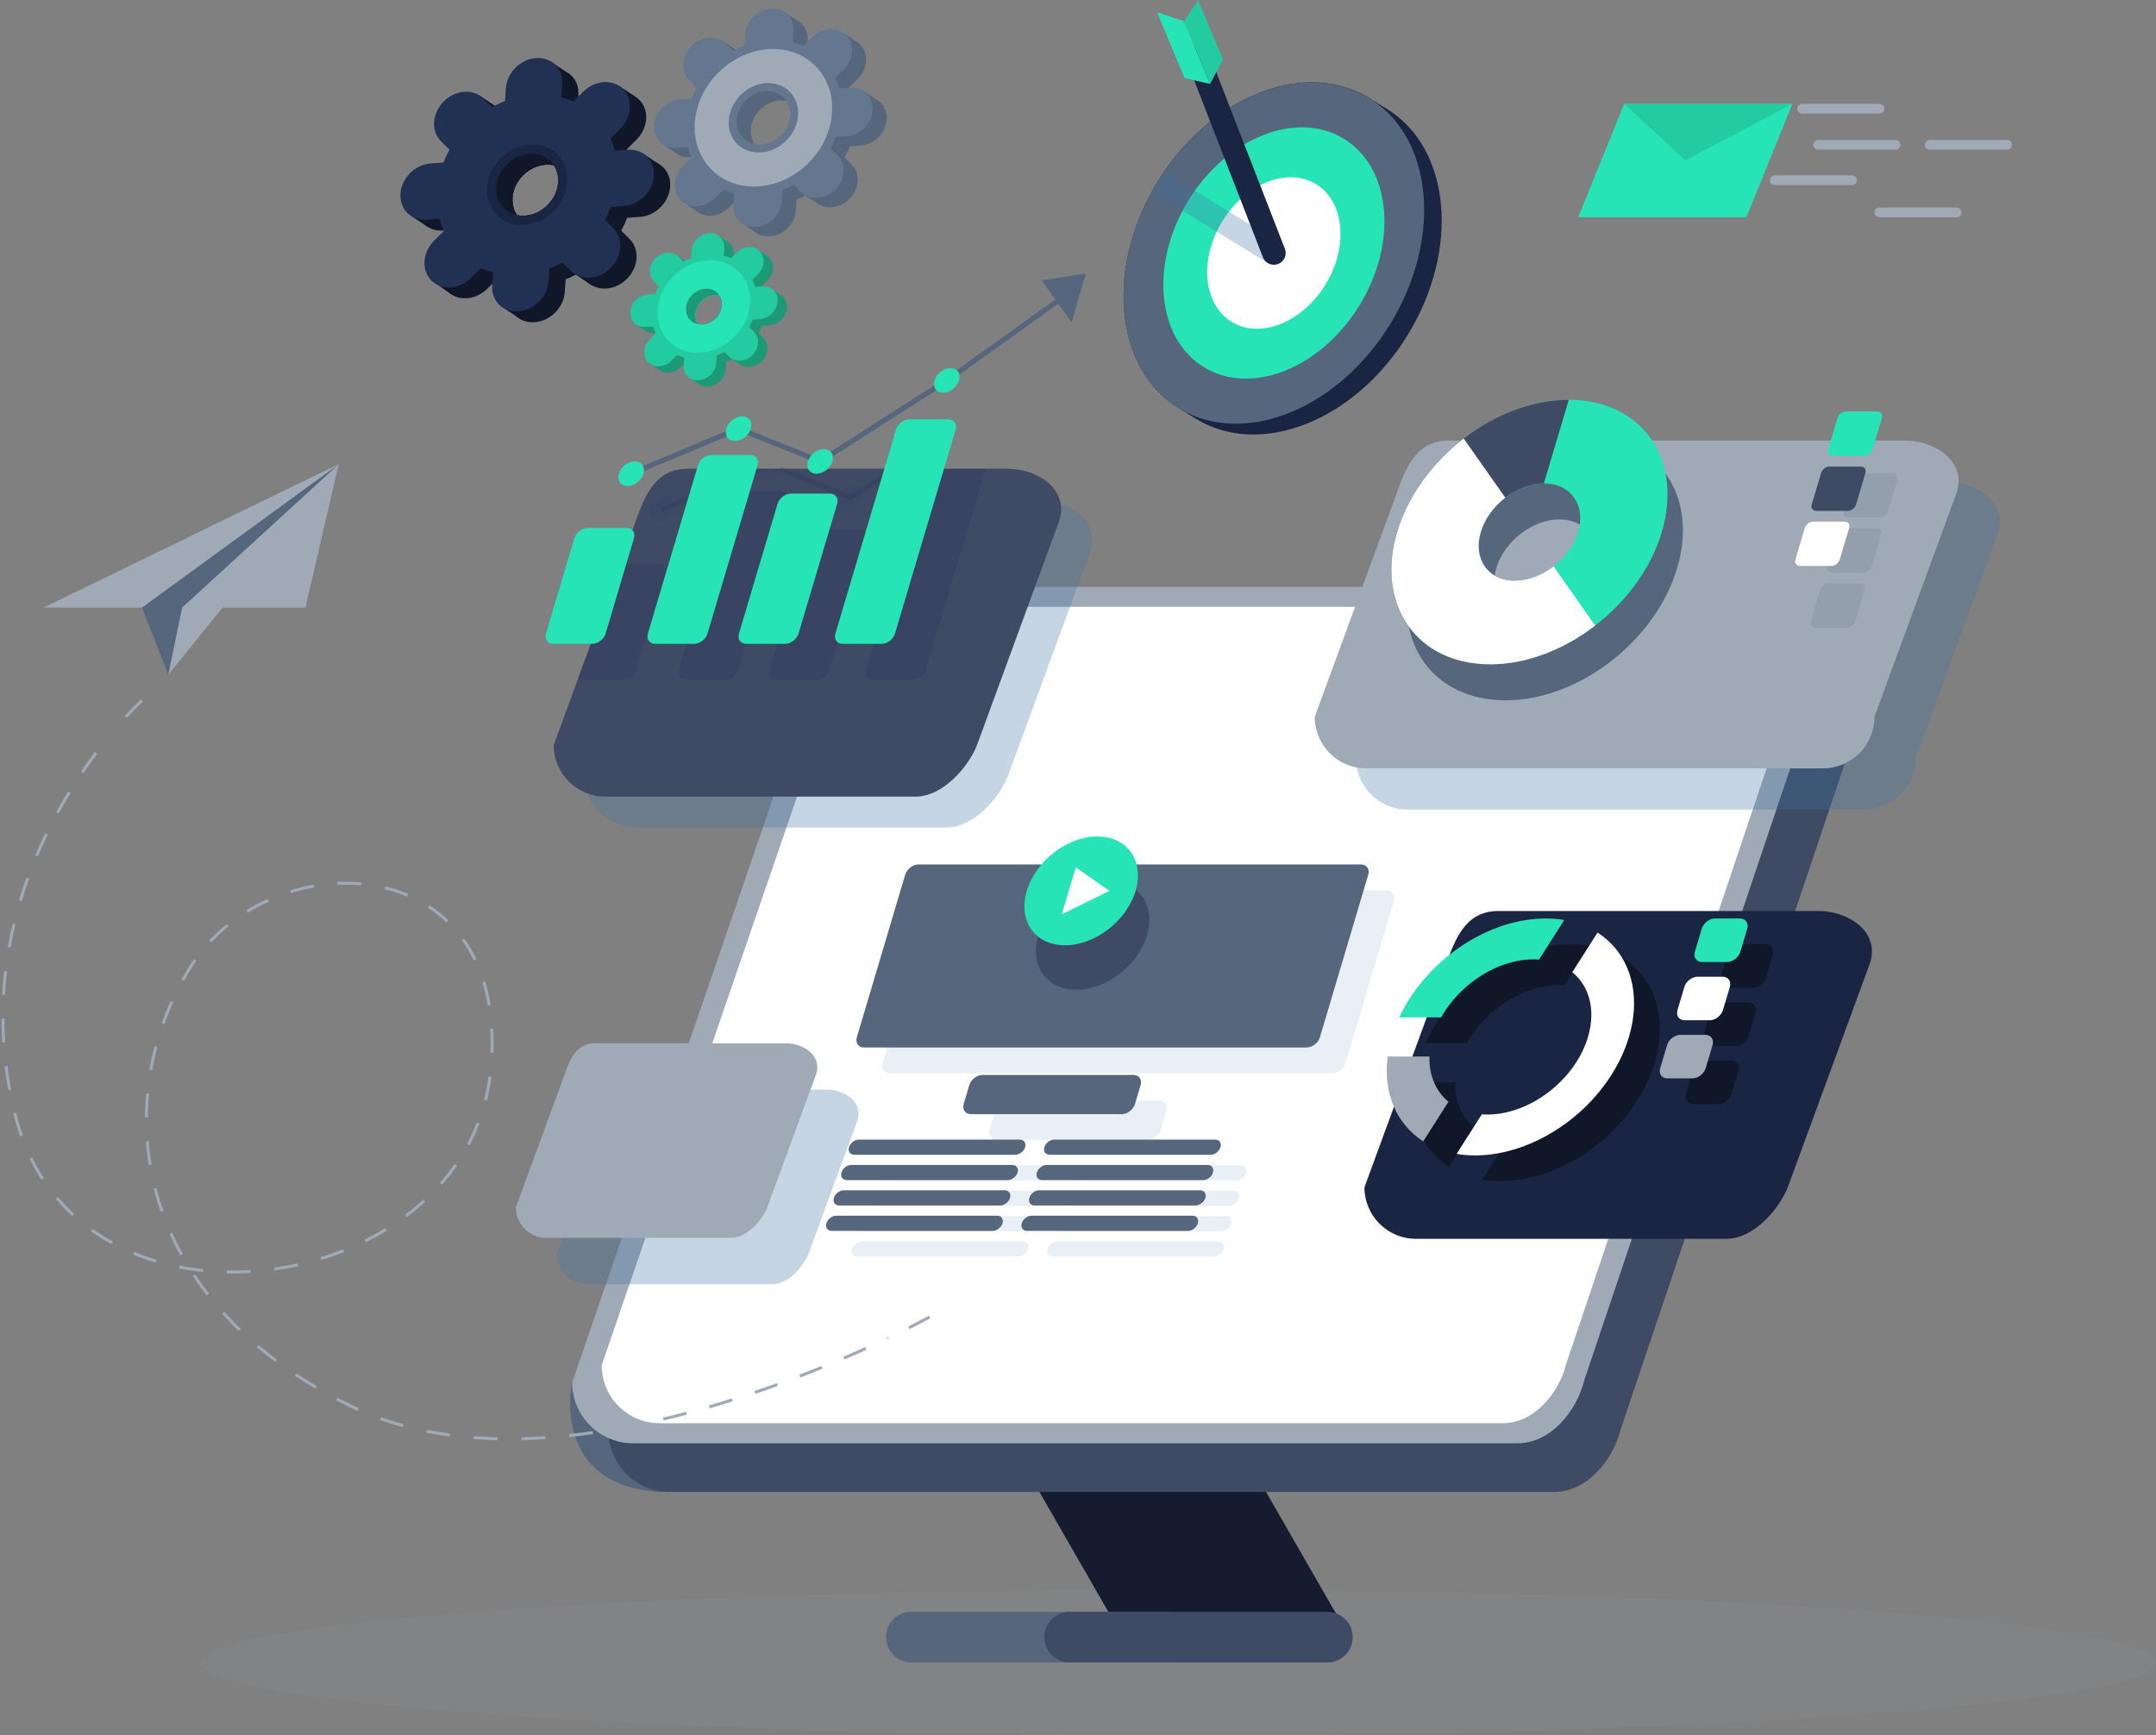 <svg width="723" height="582" viewBox="0 0 723 582" fill="none" xmlns="http://www.w3.org/2000/svg">
<rect x="0" y="0" width="723" height="582" fill="#808080" stroke="none"/>
<path d="M283.985 30.093C280.58 33.497 275.443 33.847 272.485 30.89C269.527 27.934 269.897 22.779 273.283 19.394L276.922 15.756C280.327 12.352 285.464 12.002 288.422 14.959C291.38 17.916 291.029 23.071 287.624 26.455L283.985 30.093Z" fill="#56667D"/>
<path d="M283.83 49.137C279.335 49.448 275.949 46.063 276.26 41.57C276.571 37.077 280.463 33.186 284.958 32.875L289.765 32.544C294.26 32.233 297.646 35.617 297.334 40.111C297.023 44.605 293.131 48.495 288.636 48.806L283.83 49.137Z" fill="#56667D"/>
<path d="M270.15 64.368C267.192 61.412 267.542 56.257 270.948 52.872C274.353 49.468 279.49 49.118 282.448 52.074L285.62 55.245C288.577 58.202 288.227 63.357 284.822 66.742C281.416 70.146 276.279 70.496 273.322 67.539L270.15 64.368Z" fill="#56667D"/>
<path d="M250.943 66.878C251.255 62.384 255.147 58.494 259.642 58.182C264.137 57.871 267.523 61.256 267.211 65.749L266.88 70.554C266.569 75.048 262.677 78.938 258.182 79.25C253.687 79.561 250.301 76.176 250.613 71.683L250.943 66.878Z" fill="#56667D"/>
<path d="M237.458 55.206C240.864 51.802 246.001 51.452 248.959 54.409C251.917 57.365 251.547 62.52 248.161 65.905L244.522 69.543C241.117 72.947 235.98 73.297 233.022 70.34C230.064 67.383 230.414 62.228 233.82 58.844L237.458 55.206Z" fill="#56667D"/>
<path d="M237.595 36.162C242.09 35.851 245.476 39.236 245.164 43.729C244.853 48.223 240.961 52.113 236.466 52.425L231.66 52.755C227.165 53.066 223.779 49.682 224.09 45.188C224.402 40.695 228.293 36.804 232.788 36.493L237.595 36.162Z" fill="#56667D"/>
<path d="M251.294 20.911C254.252 23.868 253.901 29.023 250.496 32.408C247.091 35.812 241.954 36.162 238.996 33.205L235.824 30.035C232.866 27.078 233.217 21.923 236.622 18.538C240.027 15.134 245.164 14.784 248.122 17.741L251.294 20.911Z" fill="#56667D"/>
<path d="M270.5 18.402C270.189 22.896 266.297 26.786 261.802 27.097C257.307 27.409 253.921 24.024 254.232 19.53L254.563 14.726C254.874 10.232 258.766 6.341 263.261 6.03C267.756 5.719 271.142 9.104 270.831 13.597L270.5 18.402Z" fill="#56667D"/>
<path d="M286.067 32.777C285.775 31.61 285.386 30.482 284.88 29.412C284.861 29.354 284.841 29.295 284.822 29.256C284.043 27.525 283.051 25.911 281.806 24.432C281.377 23.907 280.949 23.421 280.463 22.934C278.75 21.223 276.824 19.861 274.742 18.849C274.547 18.733 274.333 18.655 274.139 18.558C272.991 18.032 271.804 17.624 270.597 17.313C269.78 17.099 268.943 16.924 268.106 16.787C267.27 16.671 266.452 16.573 265.616 16.535C264.429 16.476 263.203 16.496 261.977 16.612C259.428 16.846 256.84 17.468 254.329 18.441C253.065 18.927 251.819 19.511 250.593 20.192C250.515 20.23 250.418 20.269 250.34 20.328C249.718 20.678 249.095 21.047 248.511 21.456C246.779 22.604 245.145 23.946 243.607 25.483C241.603 27.486 239.91 29.704 238.568 32.019C238.47 32.174 238.373 32.33 238.315 32.486C238.003 33.011 237.711 33.575 237.458 34.12C237.128 34.8 236.836 35.52 236.563 36.221C234.968 40.267 234.364 44.488 234.734 48.534C234.793 49.156 234.87 49.798 234.987 50.421C235.104 51.102 235.26 51.802 235.435 52.502C235.435 52.541 235.454 52.58 235.474 52.619C235.785 53.806 236.194 54.934 236.68 56.043C237.731 58.358 239.19 60.497 241.058 62.365C241.389 62.695 241.72 63.007 242.07 63.298C242.226 63.435 242.401 63.571 242.557 63.726C243.666 64.66 244.872 65.458 246.137 66.119C246.546 66.333 246.954 66.547 247.383 66.742C248.531 67.247 249.698 67.675 250.924 67.987C254.485 68.94 258.318 69.037 262.113 68.317C263.825 68.006 265.538 67.52 267.192 66.858C268.204 66.489 269.177 66.022 270.15 65.516C270.422 65.399 270.675 65.244 270.928 65.088C273.399 63.707 275.773 61.956 277.933 59.797C279.684 58.046 281.163 56.179 282.389 54.214C282.681 53.747 282.973 53.28 283.245 52.794C283.927 51.569 284.51 50.324 284.997 49.04C285.503 47.775 285.892 46.491 286.184 45.188C287.137 41.006 287.118 36.746 286.067 32.777ZM254.835 36.765C257.365 34.236 260.77 33.244 263.709 33.886C265.927 37.193 265.246 42.076 261.899 45.422C259.369 47.95 255.983 48.943 253.045 48.3C250.807 44.974 251.469 40.092 254.835 36.765Z" fill="#56667D"/>
<path d="M282.895 33.283C282.701 32.68 282.506 32.077 282.253 31.474C282 30.852 281.728 30.229 281.397 29.646C281.378 29.607 281.358 29.587 281.358 29.548C280.833 28.576 280.21 27.642 279.49 26.767C279.082 26.241 278.634 25.736 278.147 25.249C276.571 23.674 274.762 22.429 272.816 21.514C272.524 21.378 272.232 21.242 271.94 21.145C271.356 20.872 270.753 20.659 270.111 20.483C268.904 20.114 267.64 19.861 266.355 19.725C265.674 19.647 265.013 19.608 264.312 19.589C261.024 19.55 257.618 20.192 254.369 21.573C253.726 21.865 253.104 22.156 252.462 22.487C252.384 22.526 252.306 22.565 252.228 22.604C250.846 23.343 249.504 24.199 248.239 25.21C247.324 25.911 246.449 26.689 245.593 27.525C244.328 28.79 243.199 30.151 242.246 31.552C241.603 32.486 241.039 33.419 240.553 34.373C240.222 34.995 239.93 35.637 239.638 36.279C239.619 36.318 239.599 36.396 239.58 36.454C238.218 39.742 237.575 43.184 237.673 46.511C237.692 47.464 237.789 48.417 237.945 49.351C238.081 50.246 238.295 51.141 238.548 51.996C238.723 52.6 238.938 53.203 239.19 53.806C240.125 56.101 241.506 58.221 243.316 60.03C243.51 60.244 243.744 60.439 243.939 60.633C244.172 60.847 244.425 61.061 244.658 61.256V61.275C245.223 61.723 245.787 62.131 246.39 62.54C247.383 63.182 248.434 63.726 249.523 64.154C250.126 64.427 250.71 64.621 251.333 64.816C252.442 65.166 253.61 65.399 254.777 65.535C257.229 65.827 259.778 65.73 262.288 65.205C263.903 64.874 265.499 64.388 267.056 63.726C267.25 63.629 267.426 63.551 267.62 63.454C268.068 63.26 268.535 63.046 268.963 62.812C271.415 61.548 273.73 59.855 275.832 57.774C277.7 55.907 279.257 53.844 280.444 51.666C280.599 51.413 280.736 51.16 280.872 50.907C281.203 50.285 281.494 49.643 281.767 49.001C282.214 47.911 282.604 46.822 282.895 45.713C284.082 41.531 284.082 37.193 282.895 33.283ZM254.836 36.765C257.365 34.236 260.771 33.244 263.709 33.886C265.927 37.193 265.246 42.076 261.899 45.422C259.369 47.95 255.984 48.943 253.045 48.301C250.808 44.974 251.469 40.092 254.836 36.765Z" fill="#56667D"/>
<path d="M271.706 37.31C271.239 36.045 270.5 34.859 269.507 33.867C268.34 32.7 266.958 31.883 265.44 31.435C263.845 30.968 262.113 30.871 260.381 31.163C257.774 31.61 255.166 32.914 253.065 35.014C249.854 38.224 248.55 42.543 249.251 46.316C249.542 47.931 250.224 49.448 251.255 50.713C251.449 50.985 251.683 51.218 251.916 51.452C254.991 54.525 259.758 55.09 263.981 53.28C265.557 52.619 267.056 51.627 268.359 50.324C269.313 49.37 270.111 48.32 270.714 47.192C271.59 45.636 272.115 43.963 272.29 42.309C272.504 40.578 272.29 38.866 271.706 37.31ZM254.835 36.765C257.365 34.236 260.77 33.244 263.709 33.886C265.927 37.193 265.246 42.076 261.899 45.422C259.369 47.95 255.983 48.943 253.045 48.301C250.807 44.974 251.469 40.092 254.835 36.765Z" fill="#AB1D07"/>
<path d="M266.608 48.553C263.67 51.491 259.545 52.347 256.334 51.024C255.458 50.654 254.641 50.129 253.94 49.448C253.59 49.098 253.279 48.728 253.026 48.32C255.964 48.943 259.35 47.97 261.88 45.441C265.227 42.095 265.908 37.213 263.689 33.906C265.11 34.178 266.414 34.859 267.464 35.909C267.464 35.909 267.464 35.909 267.484 35.929C270.753 39.119 270.364 44.799 266.608 48.553Z" fill="#AB1D07"/>
<path d="M246.41 16.515L242.343 13.753C242.343 13.753 241.175 13.85 242.479 15.757C243.783 17.663 246.41 16.515 246.41 16.515Z" fill="#56667D"/>
<path d="M266.958 6.692L262.697 3.774C262.697 3.774 261.238 4.98 262.697 6.692C264.156 8.403 264.662 9.123 265.771 8.656C266.861 8.209 266.958 6.692 266.958 6.692Z" fill="#56667D"/>
<path d="M287.157 13.967L282.603 10.932C282.603 10.932 280.696 11.341 282.603 13.733C284.51 16.126 285.522 16.573 286.301 16.029C287.098 15.465 287.157 13.967 287.157 13.967Z" fill="#56667D"/>
<path d="M294.317 33.672L289.511 30.463C289.511 30.463 287.799 30.871 289.511 33.205C291.223 35.52 293.422 36.454 294.006 36.123C294.59 35.792 294.317 33.672 294.317 33.672Z" fill="#56667D"/>
<path d="M270.013 65.477L274.606 68.551C274.606 68.551 275.637 68.59 275.306 67.442C274.975 66.294 274.625 64.699 272.952 63.979C271.278 63.26 270.013 65.477 270.013 65.477Z" fill="#56667D"/>
<path d="M255.341 77.499L254.504 78.627L248.745 74.873C248.745 74.873 247.324 72.752 250.593 72.791C253.862 72.811 255.341 77.499 255.341 77.499Z" fill="#56667D"/>
<path d="M233.819 71.002L228.312 67.189L234.578 61.762C234.578 61.762 238.392 66.605 237.672 68.025C236.933 69.445 233.819 71.002 233.819 71.002Z" fill="#56667D"/>
<path d="M227.087 51.608L222.436 48.514L227.846 42.387C227.846 42.387 231.66 47.231 230.94 48.651C230.2 50.051 227.087 51.608 227.087 51.608Z" fill="#56667D"/>
<path d="M279.276 26.961C275.871 30.365 270.733 30.715 267.776 27.759C264.818 24.802 265.168 19.647 268.574 16.262L272.212 12.625C275.618 9.22 280.755 8.87 283.713 11.827C286.67 14.784 286.32 19.939 282.915 23.323L279.276 26.961Z" fill="#64778E"/>
<path d="M279.121 46.005C274.626 46.316 271.24 42.932 271.551 38.438C271.862 33.945 275.754 30.054 280.249 29.743L285.056 29.412C289.551 29.101 292.937 32.486 292.625 36.979C292.314 41.473 288.422 45.363 283.927 45.675L279.121 46.005Z" fill="#64778E"/>
<path d="M265.441 61.236C262.483 58.28 262.833 53.125 266.239 49.74C269.644 46.336 274.781 45.986 277.739 48.943L280.911 52.113C283.868 55.07 283.499 60.225 280.113 63.61C276.707 67.014 271.57 67.364 268.613 64.407L265.441 61.236Z" fill="#64778E"/>
<path d="M246.234 63.746C246.546 59.252 250.438 55.362 254.933 55.051C259.428 54.739 262.814 58.124 262.502 62.618L262.171 67.422C261.86 71.916 257.968 75.806 253.473 76.118C248.978 76.429 245.592 73.044 245.904 68.551L246.234 63.746Z" fill="#64778E"/>
<path d="M232.749 52.055C236.155 48.651 241.292 48.3 244.25 51.257C247.207 54.214 246.857 59.369 243.452 62.754L239.813 66.391C236.408 69.796 231.271 70.146 228.313 67.189C225.355 64.232 225.705 59.077 229.111 55.693L232.749 52.055Z" fill="#64778E"/>
<path d="M232.886 33.011C237.381 32.7 240.767 36.084 240.455 40.578C240.144 45.071 236.252 48.962 231.757 49.273L226.951 49.604C222.456 49.915 219.07 46.53 219.381 42.037C219.693 37.543 223.584 33.653 228.079 33.342L232.886 33.011Z" fill="#64778E"/>
<path d="M246.585 17.78C249.543 20.736 249.192 25.891 245.787 29.276C242.382 32.68 237.245 33.03 234.287 30.074L231.115 26.903C228.157 23.946 228.508 18.791 231.913 15.406C235.318 12.002 240.455 11.652 243.413 14.609L246.585 17.78Z" fill="#64778E"/>
<path d="M265.791 15.27C265.48 19.764 261.588 23.654 257.093 23.965C252.598 24.277 249.212 20.892 249.523 16.398L249.854 11.594C250.165 7.1 254.057 3.21 258.552 2.898C263.047 2.587 266.433 5.972 266.122 10.465L265.791 15.27Z" fill="#64778E"/>
<path d="M282.059 33.594C282 32.972 281.922 32.33 281.806 31.727C281.689 31.027 281.533 30.326 281.358 29.646C281.358 29.607 281.358 29.587 281.339 29.548C281.027 28.381 280.619 27.214 280.113 26.105C279.062 23.79 277.622 21.651 275.754 19.783C275.423 19.453 275.073 19.141 274.742 18.849C274.586 18.713 274.431 18.577 274.275 18.422C273.146 17.488 271.94 16.69 270.675 16.029C270.267 15.795 269.838 15.581 269.43 15.406C268.282 14.881 267.095 14.473 265.888 14.161C262.327 13.208 258.513 13.111 254.699 13.831C252.987 14.142 251.274 14.628 249.62 15.29C248.609 15.659 247.636 16.126 246.663 16.632C246.39 16.749 246.137 16.904 245.884 17.06C243.394 18.441 241.039 20.192 238.879 22.351C237.128 24.102 235.668 25.969 234.423 27.934C234.131 28.401 233.839 28.887 233.586 29.354C232.886 30.579 232.321 31.824 231.835 33.089C231.329 34.353 230.94 35.637 230.648 36.94C229.636 41.142 229.655 45.422 230.706 49.351C230.998 50.499 231.407 51.627 231.874 52.716C231.913 52.755 231.932 52.833 231.952 52.891C232.73 54.603 233.742 56.237 234.968 57.716C235.415 58.241 235.843 58.727 236.33 59.213C238.023 60.925 239.949 62.267 242.051 63.298C242.265 63.415 242.44 63.493 242.654 63.59C243.802 64.096 244.97 64.524 246.196 64.835C247.013 65.049 247.85 65.224 248.686 65.36C249.523 65.477 250.34 65.574 251.177 65.613C252.384 65.672 253.61 65.652 254.835 65.535C257.404 65.302 259.973 64.68 262.463 63.707C263.728 63.221 264.974 62.637 266.2 61.956C266.297 61.917 266.375 61.859 266.472 61.801C267.095 61.45 267.717 61.081 268.301 60.692C270.033 59.544 271.668 58.202 273.205 56.665C275.229 54.642 276.902 52.425 278.264 50.11C278.342 49.974 278.42 49.818 278.517 49.662C278.809 49.118 279.101 48.553 279.373 48.009C279.704 47.309 279.996 46.608 280.268 45.908C281.806 41.881 282.428 37.66 282.059 33.594ZM261.899 45.402C259.369 47.931 255.984 48.923 253.045 48.281C250.807 44.955 251.469 40.092 254.835 36.746C257.365 34.217 260.77 33.225 263.709 33.867C265.927 37.174 265.246 42.056 261.899 45.402Z" fill="#64778E"/>
<path d="M278.79 32.777C278.654 31.883 278.44 31.007 278.187 30.132C277.992 29.529 277.797 28.926 277.544 28.323C276.61 26.027 275.229 23.907 273.419 22.098C273.224 21.884 272.991 21.689 272.796 21.495C272.563 21.281 272.31 21.067 272.076 20.872V20.853C271.512 20.406 270.928 19.997 270.325 19.608C269.333 18.947 268.301 18.402 267.192 17.974C266.608 17.702 266.005 17.488 265.363 17.313C264.254 16.962 263.106 16.729 261.938 16.593C259.467 16.282 256.937 16.398 254.408 16.924C252.812 17.254 251.197 17.76 249.64 18.402C249.446 18.499 249.27 18.577 249.076 18.674C248.628 18.888 248.181 19.083 247.733 19.316C245.281 20.581 242.966 22.273 240.864 24.355C238.996 26.222 237.439 28.284 236.233 30.462C236.097 30.715 235.941 30.968 235.824 31.221C235.493 31.844 235.202 32.486 234.91 33.127C234.462 34.197 234.073 35.287 233.801 36.415C232.633 40.617 232.633 44.935 233.839 48.865C234.015 49.468 234.229 50.071 234.482 50.674C234.735 51.296 235.007 51.899 235.338 52.502C235.377 52.541 235.377 52.58 235.416 52.619C235.941 53.592 236.564 54.525 237.245 55.401C237.673 55.926 238.12 56.412 238.607 56.898C240.203 58.494 241.993 59.719 243.939 60.633C244.231 60.77 244.522 60.906 244.814 61.003C245.418 61.275 246.001 61.47 246.624 61.664C247.85 62.034 249.095 62.287 250.399 62.423C251.08 62.501 251.742 62.559 252.423 62.559C255.711 62.598 259.136 61.937 262.386 60.575C263.028 60.283 263.67 59.992 264.293 59.661C264.371 59.622 264.429 59.583 264.507 59.544C265.888 58.805 267.231 57.968 268.496 56.976C269.411 56.257 270.306 55.478 271.142 54.623C272.407 53.358 273.536 51.977 274.509 50.577C275.131 49.662 275.676 48.728 276.182 47.775C276.513 47.153 276.805 46.511 277.077 45.869C277.116 45.811 277.116 45.752 277.136 45.694C278.517 42.387 279.14 38.944 279.043 35.617C279.023 34.664 278.945 33.731 278.79 32.777ZM254.836 36.765C257.365 34.236 260.771 33.244 263.709 33.886C265.927 37.193 265.246 42.076 261.899 45.422C259.37 47.95 255.984 48.942 253.045 48.3C250.808 44.974 251.469 40.092 254.836 36.765Z" fill="#A0AAB6"/>
<path d="M267.484 35.87C267.464 35.87 267.464 35.87 267.484 35.87C267.173 34.217 266.491 32.719 265.441 31.435C265.246 31.182 265.013 30.949 264.799 30.735C261.724 27.642 256.957 27.078 252.734 28.887C251.158 29.568 249.659 30.56 248.356 31.863C247.402 32.816 246.604 33.867 246.001 34.976C245.125 36.551 244.6 38.205 244.405 39.878C244.211 41.59 244.425 43.301 245.009 44.858C245.476 46.122 246.196 47.309 247.208 48.301C248.356 49.448 249.757 50.246 251.255 50.693C252.851 51.18 254.583 51.277 256.334 51.005C258.941 50.557 261.529 49.273 263.65 47.153C266.861 43.943 268.184 39.644 267.484 35.87ZM261.899 45.402C259.369 47.931 255.984 48.923 253.045 48.281C250.807 44.955 251.469 40.092 254.836 36.746C257.365 34.217 260.771 33.225 263.709 33.867C265.927 37.174 265.246 42.056 261.899 45.402Z" fill="#64778E"/>
<path d="M263.709 33.867C260.771 33.244 257.365 34.217 254.836 36.746C251.469 40.092 250.808 44.955 253.045 48.281C251.625 48.009 250.321 47.347 249.27 46.297L249.251 46.277C245.982 43.009 246.371 37.349 250.127 33.614C253.065 30.677 257.19 29.821 260.401 31.143C261.277 31.513 262.094 32.038 262.794 32.719C263.145 33.089 263.437 33.458 263.709 33.867Z" fill="#56667D"/>
<path d="M254.914 96.523C252.617 98.819 249.154 99.052 247.169 97.068C245.184 95.084 245.418 91.602 247.714 89.326L250.166 86.875C252.462 84.58 255.925 84.346 257.91 86.33C259.895 88.314 259.662 91.796 257.365 94.072L254.914 96.523Z" fill="#1D9976"/>
<path d="M254.816 109.343C251.781 109.557 249.504 107.261 249.718 104.246C249.932 101.212 252.559 98.605 255.575 98.391L258.825 98.157C261.86 97.944 264.137 100.239 263.923 103.254C263.709 106.289 261.082 108.895 258.066 109.109L254.816 109.343Z" fill="#1D9976"/>
<path d="M245.592 119.614C243.607 117.629 243.841 114.147 246.137 111.871C248.433 109.576 251.897 109.343 253.882 111.327L256.022 113.467C258.007 115.451 257.774 118.933 255.477 121.209C253.181 123.504 249.718 123.738 247.733 121.753L245.592 119.614Z" fill="#1D9976"/>
<path d="M232.652 121.306C232.866 118.291 235.493 115.665 238.509 115.451C241.545 115.237 243.822 117.532 243.608 120.547L243.374 123.796C243.16 126.83 240.533 129.437 237.517 129.651C234.481 129.865 232.205 127.57 232.419 124.554L232.652 121.306Z" fill="#1D9976"/>
<path d="M223.585 113.428C225.881 111.132 229.344 110.899 231.329 112.883C233.314 114.867 233.081 118.349 230.784 120.625L228.333 123.076C226.036 125.372 222.573 125.605 220.588 123.621C218.603 121.637 218.837 118.155 221.133 115.879L223.585 113.428Z" fill="#1D9976"/>
<path d="M223.682 100.608C226.717 100.394 228.994 102.69 228.78 105.705C228.566 108.72 225.939 111.346 222.923 111.56L219.673 111.794C216.657 112.008 214.361 109.712 214.575 106.697C214.789 103.662 217.416 101.056 220.432 100.842L223.682 100.608Z" fill="#1D9976"/>
<path d="M232.886 90.338C234.871 92.322 234.637 95.804 232.341 98.08C230.045 100.375 226.581 100.608 224.597 98.624L222.456 96.484C220.471 94.5 220.705 91.018 223.001 88.742C225.297 86.447 228.761 86.214 230.746 88.198L232.886 90.338Z" fill="#1D9976"/>
<path d="M245.826 88.645C245.612 91.68 242.985 94.286 239.969 94.5C236.933 94.714 234.656 92.438 234.87 89.404L235.084 86.155C235.298 83.14 237.925 80.514 240.942 80.3C243.977 80.086 246.254 82.382 246.04 85.397L245.826 88.645Z" fill="#1D9976"/>
<path d="M256.314 98.332C256.12 97.554 255.847 96.796 255.517 96.057C255.497 96.018 255.478 95.979 255.478 95.959C254.952 94.792 254.291 93.703 253.454 92.711C253.162 92.361 252.87 92.03 252.539 91.699C251.391 90.552 250.088 89.618 248.687 88.956C248.55 88.879 248.414 88.82 248.278 88.762C247.5 88.412 246.702 88.139 245.884 87.925C245.34 87.77 244.775 87.653 244.211 87.575C243.647 87.498 243.082 87.42 242.537 87.4C241.74 87.361 240.903 87.381 240.086 87.459C238.354 87.614 236.622 88.023 234.929 88.684C234.073 89.015 233.236 89.404 232.419 89.871C232.36 89.89 232.302 89.929 232.244 89.968C231.816 90.201 231.407 90.454 230.998 90.727C229.831 91.505 228.722 92.4 227.69 93.43C226.328 94.792 225.199 96.271 224.304 97.846C224.246 97.944 224.168 98.06 224.129 98.157C223.915 98.527 223.721 98.897 223.545 99.266C223.331 99.733 223.117 100.2 222.942 100.686C221.872 103.41 221.463 106.25 221.697 108.973C221.736 109.401 221.794 109.829 221.872 110.237C221.95 110.704 222.047 111.171 222.183 111.638C222.183 111.677 222.203 111.696 222.203 111.716C222.417 112.513 222.689 113.272 223.02 114.011C223.721 115.567 224.713 117.007 225.978 118.271C226.192 118.485 226.425 118.699 226.659 118.913C226.756 119.011 226.873 119.108 226.99 119.205C227.749 119.828 228.546 120.372 229.403 120.82C229.675 120.975 229.947 121.111 230.239 121.248C231.018 121.578 231.796 121.87 232.633 122.084C235.026 122.726 237.614 122.784 240.163 122.298C241.312 122.084 242.46 121.753 243.588 121.306C244.269 121.053 244.931 120.742 245.573 120.411C245.748 120.333 245.923 120.236 246.098 120.119C247.772 119.186 249.368 117.999 250.808 116.56C251.975 115.392 252.987 114.109 253.804 112.805C253.999 112.494 254.193 112.163 254.369 111.852C254.816 111.035 255.205 110.179 255.536 109.323C255.867 108.467 256.139 107.611 256.334 106.736C257.034 103.877 257.015 100.998 256.314 98.332ZM235.279 101.017C236.972 99.305 239.268 98.644 241.253 99.072C242.752 101.309 242.285 104.596 240.047 106.833C238.334 108.545 236.058 109.206 234.092 108.779C232.574 106.541 233.022 103.254 235.279 101.017Z" fill="#1D9976"/>
<path d="M254.174 98.663C254.057 98.255 253.901 97.846 253.746 97.457C253.571 97.029 253.376 96.621 253.162 96.212C253.143 96.193 253.142 96.173 253.123 96.154C252.773 95.493 252.345 94.87 251.858 94.286C251.586 93.917 251.274 93.586 250.944 93.255C249.873 92.186 248.667 91.349 247.344 90.746C247.149 90.649 246.955 90.571 246.76 90.493C246.371 90.318 245.962 90.162 245.534 90.046C244.717 89.793 243.88 89.618 243.004 89.54C242.557 89.482 242.09 89.462 241.623 89.443C239.404 89.404 237.108 89.851 234.929 90.766C234.501 90.96 234.073 91.155 233.645 91.388C233.586 91.407 233.547 91.446 233.489 91.466C232.555 91.972 231.66 92.536 230.804 93.217C230.2 93.683 229.597 94.209 229.033 94.773C228.177 95.629 227.418 96.543 226.776 97.496C226.347 98.119 225.958 98.76 225.627 99.403C225.413 99.83 225.199 100.258 225.005 100.686C225.005 100.725 224.966 100.764 224.966 100.803C224.051 103.021 223.623 105.335 223.682 107.573C223.701 108.214 223.759 108.856 223.857 109.479C223.954 110.082 224.09 110.685 224.265 111.268C224.382 111.677 224.538 112.085 224.693 112.494C225.316 114.031 226.25 115.47 227.476 116.696C227.612 116.832 227.768 116.968 227.904 117.104C228.06 117.26 228.235 117.396 228.391 117.532V117.552C228.78 117.843 229.15 118.135 229.558 118.388C230.22 118.816 230.94 119.186 231.679 119.477C232.088 119.653 232.477 119.789 232.886 119.925C233.645 120.158 234.423 120.314 235.221 120.411C236.875 120.606 238.587 120.528 240.28 120.197C241.37 119.983 242.44 119.653 243.491 119.205C243.627 119.147 243.744 119.088 243.88 119.03C244.191 118.913 244.483 118.758 244.795 118.602C246.449 117.746 248.005 116.618 249.406 115.198C250.671 113.933 251.722 112.552 252.52 111.093C252.617 110.918 252.714 110.763 252.812 110.588C253.026 110.16 253.24 109.732 253.415 109.304C253.726 108.565 253.979 107.825 254.174 107.086C254.991 104.227 254.991 101.309 254.174 98.663ZM235.279 101.017C236.972 99.305 239.268 98.644 241.253 99.072C242.751 101.309 242.284 104.596 240.047 106.833C238.334 108.545 236.057 109.207 234.092 108.779C232.574 106.542 233.022 103.254 235.279 101.017Z" fill="#1D9976"/>
<path d="M246.643 101.387C246.332 100.531 245.826 99.733 245.164 99.072C244.386 98.294 243.432 97.73 242.421 97.438C241.35 97.126 240.183 97.049 239.015 97.243C237.264 97.535 235.513 98.41 234.092 99.83C231.932 101.99 231.056 104.907 231.524 107.436C231.718 108.526 232.185 109.537 232.886 110.393C233.022 110.568 233.178 110.724 233.333 110.899C235.415 112.961 238.607 113.35 241.448 112.144C242.498 111.696 243.53 111.016 244.405 110.14C245.048 109.498 245.573 108.779 245.982 108.039C246.565 106.989 246.916 105.861 247.052 104.752C247.169 103.585 247.032 102.418 246.643 101.387ZM235.279 101.017C236.972 99.305 239.268 98.644 241.253 99.072C242.751 101.309 242.284 104.596 240.047 106.833C238.334 108.545 236.057 109.206 234.092 108.779C232.574 106.542 233.022 103.254 235.279 101.017Z" fill="#005073"/>
<path d="M243.219 108.954C241.234 110.938 238.451 111.521 236.311 110.607C235.727 110.354 235.163 110.004 234.696 109.537C234.462 109.304 234.248 109.051 234.092 108.779C236.077 109.207 238.354 108.526 240.047 106.833C242.304 104.577 242.752 101.289 241.253 99.072C242.207 99.266 243.082 99.714 243.783 100.414C243.783 100.414 243.783 100.414 243.802 100.433C246.001 102.612 245.748 106.425 243.219 108.954Z" fill="#005073"/>
<path d="M229.598 87.381L226.854 85.513C226.854 85.513 226.056 85.572 226.951 86.875C227.846 88.139 229.598 87.381 229.598 87.381Z" fill="#1D9976"/>
<path d="M243.452 80.747L240.572 78.783C240.572 78.783 239.599 79.6 240.572 80.747C241.545 81.895 241.895 82.381 242.635 82.07C243.374 81.778 243.452 80.747 243.452 80.747Z" fill="#1D9976"/>
<path d="M257.054 85.669L253.999 83.626C253.999 83.626 252.715 83.899 253.999 85.513C255.283 87.128 255.964 87.439 256.49 87.05C257.015 86.661 257.054 85.669 257.054 85.669Z" fill="#1D9976"/>
<path d="M261.88 98.936L258.63 96.776C258.63 96.776 257.482 97.049 258.63 98.624C259.778 100.2 261.257 100.803 261.646 100.589C262.055 100.356 261.88 98.936 261.88 98.936Z" fill="#1D9976"/>
<path d="M245.495 120.353L248.589 122.415C248.589 122.415 249.29 122.454 249.056 121.676C248.842 120.897 248.589 119.828 247.46 119.341C246.351 118.855 245.495 120.353 245.495 120.353Z" fill="#1D9976"/>
<path d="M235.63 128.445L235.065 129.204L231.173 126.675C231.173 126.675 230.22 125.255 232.419 125.274C234.637 125.294 235.63 128.445 235.63 128.445Z" fill="#1D9976"/>
<path d="M221.133 124.068L217.436 121.5L221.658 117.843C221.658 117.843 224.227 121.111 223.74 122.065C223.234 123.037 221.133 124.068 221.133 124.068Z" fill="#1D9976"/>
<path d="M216.599 111.016L213.466 108.934L217.105 104.81C217.105 104.81 219.673 108.078 219.187 109.031C218.7 109.965 216.599 111.016 216.599 111.016Z" fill="#1D9976"/>
<path d="M251.742 94.403C249.446 96.698 245.982 96.932 243.997 94.948C242.012 92.963 242.246 89.481 244.542 87.206L246.994 84.755C249.29 82.459 252.754 82.226 254.738 84.21C256.723 86.194 256.49 89.676 254.194 91.952L251.742 94.403Z" fill="#23CCA0"/>
<path d="M251.644 107.242C248.609 107.456 246.332 105.18 246.546 102.145C246.76 99.111 249.387 96.504 252.403 96.29L255.653 96.057C258.689 95.843 260.965 98.138 260.751 101.153C260.537 104.188 257.91 106.794 254.894 107.008L251.644 107.242Z" fill="#23CCA0"/>
<path d="M242.42 117.493C240.436 115.509 240.669 112.027 242.965 109.751C245.261 107.456 248.725 107.222 250.71 109.206L252.85 111.346C254.835 113.33 254.602 116.812 252.306 119.088C250.009 121.384 246.546 121.617 244.561 119.633L242.42 117.493Z" fill="#23CCA0"/>
<path d="M229.48 119.186C229.694 116.17 232.321 113.544 235.338 113.33C238.373 113.116 240.65 115.412 240.436 118.427L240.222 121.676C240.008 124.691 237.381 127.317 234.365 127.531C231.329 127.745 229.052 125.449 229.266 122.434L229.48 119.186Z" fill="#23CCA0"/>
<path d="M220.413 111.307C222.709 109.012 226.173 108.778 228.157 110.763C230.142 112.747 229.909 116.229 227.613 118.505L225.161 120.956C222.865 123.251 219.401 123.485 217.416 121.5C215.431 119.516 215.665 116.034 217.961 113.758L220.413 111.307Z" fill="#23CCA0"/>
<path d="M220.51 98.488C223.545 98.274 225.822 100.57 225.608 103.585C225.394 106.619 222.767 109.226 219.751 109.44L216.501 109.673C213.485 109.887 211.189 107.611 211.403 104.577C211.617 101.542 214.244 98.916 217.26 98.722L220.51 98.488Z" fill="#23CCA0"/>
<path d="M229.714 88.217C231.699 90.201 231.466 93.683 229.169 95.959C226.873 98.255 223.409 98.488 221.425 96.504L219.284 94.364C217.299 92.38 217.533 88.898 219.829 86.622C222.125 84.327 225.589 84.093 227.574 86.077L229.714 88.217Z" fill="#23CCA0"/>
<path d="M242.654 86.544C242.44 89.579 239.813 92.186 236.797 92.399C233.781 92.613 231.485 90.318 231.699 87.303L231.932 84.054C232.146 81.02 234.773 78.413 237.79 78.199C240.825 77.985 243.102 80.281 242.888 83.296L242.654 86.544Z" fill="#23CCA0"/>
<path d="M253.61 98.877C253.571 98.449 253.512 98.041 253.435 97.613C253.357 97.146 253.259 96.679 253.123 96.212C253.123 96.193 253.123 96.173 253.123 96.154C252.909 95.356 252.637 94.578 252.306 93.839C251.605 92.263 250.632 90.843 249.368 89.579C249.154 89.365 248.92 89.151 248.687 88.937C248.589 88.84 248.473 88.742 248.375 88.645C247.616 88.023 246.799 87.478 245.962 87.031C245.69 86.875 245.398 86.739 245.126 86.603C244.347 86.252 243.549 85.98 242.732 85.766C240.339 85.124 237.77 85.066 235.201 85.552C234.053 85.766 232.905 86.097 231.777 86.544C231.096 86.797 230.453 87.108 229.792 87.439C229.617 87.517 229.442 87.614 229.266 87.731C227.593 88.665 225.997 89.851 224.557 91.291C223.39 92.458 222.397 93.722 221.561 95.045C221.366 95.356 221.172 95.687 220.996 96.018C220.529 96.835 220.14 97.671 219.809 98.527C219.479 99.383 219.206 100.239 219.012 101.114C218.331 103.954 218.35 106.814 219.05 109.479C219.245 110.257 219.517 111.016 219.829 111.755C219.848 111.794 219.868 111.833 219.887 111.871C220.413 113.019 221.094 114.128 221.911 115.12C222.203 115.47 222.495 115.801 222.826 116.132C223.974 117.279 225.258 118.194 226.678 118.874C226.815 118.952 226.951 119.011 227.087 119.069C227.865 119.4 228.644 119.691 229.481 119.905C230.025 120.061 230.59 120.178 231.154 120.255C231.718 120.333 232.283 120.411 232.827 120.431C233.645 120.469 234.462 120.45 235.299 120.372C237.031 120.217 238.762 119.808 240.436 119.147C241.292 118.816 242.129 118.427 242.946 117.96C243.005 117.921 243.063 117.902 243.121 117.843C243.549 117.61 243.958 117.357 244.367 117.085C245.534 116.307 246.624 115.412 247.655 114.381C249.017 113.019 250.146 111.521 251.061 109.965C251.119 109.868 251.158 109.771 251.236 109.673C251.43 109.304 251.625 108.934 251.8 108.565C252.034 108.098 252.228 107.631 252.403 107.144C253.454 104.46 253.863 101.601 253.61 98.877ZM240.047 106.833C238.334 108.545 236.058 109.206 234.092 108.778C232.594 106.541 233.042 103.254 235.299 101.017C236.992 99.305 239.288 98.644 241.273 99.072C242.752 101.289 242.285 104.577 240.047 106.833Z" fill="#23CCA0"/>
<path d="M251.411 98.332C251.314 97.73 251.177 97.126 251.002 96.562C250.885 96.154 250.73 95.745 250.574 95.337C249.932 93.8 249.017 92.361 247.791 91.135C247.655 90.999 247.5 90.863 247.363 90.727C247.208 90.571 247.033 90.435 246.877 90.299V90.279C246.488 89.968 246.099 89.696 245.709 89.443C245.048 88.995 244.347 88.626 243.608 88.334C243.219 88.159 242.81 88.003 242.382 87.886C241.623 87.653 240.864 87.498 240.086 87.4C238.432 87.186 236.719 87.264 235.007 87.614C233.937 87.828 232.847 88.178 231.796 88.606C231.66 88.665 231.543 88.723 231.407 88.781C231.096 88.918 230.804 89.054 230.512 89.209C228.858 90.065 227.301 91.193 225.881 92.594C224.616 93.858 223.565 95.24 222.767 96.698C222.67 96.874 222.573 97.029 222.495 97.204C222.281 97.632 222.067 98.06 221.892 98.488C221.58 99.208 221.327 99.947 221.133 100.706C220.354 103.546 220.354 106.444 221.152 109.09C221.269 109.498 221.425 109.907 221.58 110.296C221.755 110.724 221.93 111.113 222.145 111.521C222.164 111.56 222.183 111.58 222.203 111.599C222.553 112.261 222.981 112.883 223.448 113.467C223.74 113.817 224.032 114.147 224.363 114.478C225.433 115.548 226.64 116.384 227.963 116.987C228.157 117.085 228.352 117.163 228.547 117.24C228.955 117.415 229.344 117.552 229.753 117.688C230.57 117.941 231.426 118.116 232.283 118.194C232.73 118.252 233.197 118.271 233.645 118.291C235.863 118.33 238.159 117.863 240.339 116.968C240.767 116.774 241.214 116.579 241.623 116.346C241.681 116.326 241.72 116.287 241.779 116.268C242.713 115.781 243.608 115.198 244.464 114.536C245.067 114.05 245.67 113.525 246.254 112.941C247.11 112.085 247.869 111.171 248.511 110.218C248.94 109.596 249.309 108.973 249.64 108.331C249.854 107.903 250.068 107.475 250.243 107.047C250.263 107.008 250.282 106.969 250.282 106.931C251.216 104.713 251.644 102.379 251.567 100.142C251.586 99.597 251.528 98.974 251.411 98.332ZM235.279 101.017C236.972 99.305 239.268 98.644 241.253 99.072C242.752 101.309 242.285 104.596 240.047 106.833C238.334 108.545 236.058 109.206 234.092 108.779C232.575 106.541 233.022 103.254 235.279 101.017Z" fill="#27E4B6"/>
<path d="M243.802 100.414C243.588 99.305 243.141 98.294 242.421 97.418C242.284 97.243 242.129 97.088 241.993 96.951C239.93 94.87 236.719 94.481 233.878 95.706C232.827 96.154 231.815 96.835 230.92 97.71C230.278 98.352 229.753 99.072 229.325 99.811C228.741 100.861 228.391 101.99 228.254 103.118C228.118 104.266 228.274 105.413 228.663 106.464C228.974 107.32 229.461 108.117 230.142 108.798C230.92 109.576 231.854 110.101 232.866 110.412C233.937 110.743 235.104 110.802 236.291 110.626C238.042 110.335 239.794 109.459 241.214 108.039C243.374 105.841 244.269 102.962 243.802 100.414ZM240.047 106.833C238.334 108.545 236.058 109.206 234.092 108.778C232.594 106.541 233.041 103.254 235.299 101.017C236.992 99.305 239.288 98.644 241.273 99.072C242.751 101.289 242.284 104.577 240.047 106.833Z" fill="#27E4B6"/>
<path d="M241.253 99.072C239.268 98.644 236.972 99.305 235.279 101.017C233.022 103.273 232.575 106.541 234.073 108.778C233.1 108.584 232.224 108.137 231.524 107.436V107.417C229.325 105.219 229.597 101.406 232.108 98.877C234.092 96.893 236.875 96.329 239.015 97.224C239.599 97.457 240.164 97.827 240.631 98.294C240.884 98.527 241.078 98.78 241.253 99.072Z" fill="#1D9976"/>
<path d="M209.224 51.043C205.293 54.992 199.319 55.401 195.875 51.977C192.45 48.553 192.859 42.582 196.809 38.633L201.031 34.411C204.962 30.482 210.936 30.054 214.38 33.478C217.805 36.901 217.396 42.873 213.446 46.822L209.224 51.043Z" fill="#101728"/>
<path d="M209.048 73.122C203.833 73.492 199.902 69.562 200.272 64.349C200.642 59.136 205.156 54.623 210.371 54.253L215.956 53.864C221.171 53.495 225.102 57.424 224.732 62.637C224.362 67.85 219.848 72.364 214.633 72.733L209.048 73.122Z" fill="#101728"/>
<path d="M193.189 90.785C189.764 87.361 190.173 81.389 194.123 77.441C198.054 73.511 204.028 73.083 207.472 76.507L211.15 80.183C214.575 83.607 214.166 89.579 210.216 93.528C206.266 97.477 200.292 97.885 196.867 94.462L193.189 90.785Z" fill="#101728"/>
<path d="M170.908 93.703C171.278 88.49 175.793 83.977 181.008 83.607C186.223 83.257 190.153 87.186 189.784 92.38L189.394 97.963C189.025 103.176 184.51 107.689 179.295 108.059C174.08 108.428 170.149 104.499 170.519 99.286L170.908 93.703Z" fill="#101728"/>
<path d="M155.264 80.144C159.194 76.215 165.168 75.787 168.613 79.23C172.037 82.654 171.629 88.626 167.678 92.575L163.456 96.796C159.525 100.725 153.532 101.153 150.107 97.73C146.682 94.306 147.091 88.334 151.022 84.385L155.264 80.144Z" fill="#101728"/>
<path d="M155.439 58.066C160.654 57.696 164.584 61.626 164.215 66.839C163.845 72.052 159.33 76.565 154.135 76.935L148.55 77.324C143.335 77.693 139.404 73.764 139.774 68.551C140.144 63.337 144.658 58.824 149.873 58.455L155.439 58.066Z" fill="#101728"/>
<path d="M171.317 40.403C174.742 43.827 174.333 49.798 170.383 53.747C166.453 57.677 160.459 58.105 157.034 54.681L153.357 51.005C149.932 47.581 150.34 41.609 154.291 37.66C158.221 33.731 164.215 33.303 167.64 36.726L171.317 40.403Z" fill="#101728"/>
<path d="M193.598 37.485C193.228 42.698 188.713 47.211 183.498 47.562C178.283 47.931 174.353 44.002 174.722 38.788L175.112 33.206C175.481 27.992 179.996 23.479 185.191 23.11C190.406 22.759 194.337 26.689 193.967 31.883L193.598 37.485Z" fill="#101728"/>
<path d="M211.636 54.156C211.286 52.814 210.838 51.491 210.274 50.246C210.254 50.168 210.216 50.11 210.196 50.071C209.282 48.067 208.133 46.2 206.693 44.468C206.207 43.865 205.701 43.301 205.137 42.737C203.152 40.753 200.914 39.177 198.482 38.01C198.248 37.874 198.015 37.777 197.781 37.66C196.458 37.057 195.076 36.59 193.675 36.221C192.722 35.968 191.768 35.773 190.776 35.618C189.803 35.481 188.85 35.365 187.877 35.326C186.495 35.248 185.075 35.287 183.654 35.423C180.696 35.695 177.7 36.415 174.781 37.543C173.302 38.108 171.862 38.788 170.441 39.586C170.344 39.625 170.247 39.683 170.149 39.742C169.429 40.15 168.709 40.578 168.028 41.045C166.024 42.368 164.117 43.924 162.327 45.714C159.992 48.048 158.046 50.615 156.489 53.3C156.372 53.475 156.275 53.669 156.197 53.845C155.828 54.467 155.497 55.109 155.205 55.731C154.816 56.529 154.485 57.346 154.174 58.163C152.325 62.851 151.624 67.753 152.033 72.441C152.111 73.161 152.189 73.9 152.325 74.62C152.461 75.418 152.636 76.215 152.85 77.013C152.85 77.071 152.87 77.11 152.889 77.168C153.259 78.53 153.726 79.833 154.29 81.136C155.516 83.821 157.209 86.311 159.369 88.47C159.758 88.859 160.128 89.209 160.537 89.559C160.712 89.715 160.926 89.89 161.101 90.046C162.385 91.116 163.786 92.049 165.246 92.808C165.713 93.061 166.199 93.294 166.686 93.528C168.009 94.111 169.371 94.598 170.792 94.967C174.917 96.076 179.373 96.193 183.771 95.356C185.756 94.987 187.74 94.423 189.667 93.664C190.834 93.236 191.963 92.691 193.092 92.127C193.403 91.991 193.695 91.816 194.006 91.641C196.886 90.046 199.63 88.003 202.121 85.513C204.144 83.49 205.876 81.312 207.297 79.036C207.647 78.491 207.978 77.946 208.289 77.402C209.067 75.982 209.749 74.523 210.313 73.044C210.897 71.566 211.344 70.088 211.694 68.59C212.862 63.688 212.862 58.747 211.636 54.156ZM175.423 58.766C178.361 55.829 182.311 54.681 185.717 55.42C188.285 59.252 187.507 64.913 183.615 68.804C180.677 71.741 176.746 72.889 173.341 72.149C170.753 68.278 171.531 62.637 175.423 58.766Z" fill="#101728"/>
<path d="M207.959 54.739C207.745 54.02 207.511 53.339 207.219 52.639C206.927 51.899 206.597 51.199 206.207 50.499C206.188 50.46 206.168 50.421 206.149 50.382C205.526 49.254 204.826 48.164 203.989 47.153C203.522 46.531 202.977 45.947 202.432 45.383C200.603 43.535 198.502 42.115 196.244 41.045C195.914 40.889 195.563 40.734 195.232 40.597C194.551 40.286 193.851 40.033 193.111 39.839C191.71 39.411 190.251 39.119 188.753 38.964C187.974 38.866 187.196 38.827 186.379 38.808C182.565 38.749 178.614 39.528 174.859 41.103C174.119 41.434 173.38 41.784 172.66 42.154C172.563 42.193 172.485 42.251 172.388 42.29C170.792 43.146 169.235 44.138 167.756 45.305C166.706 46.122 165.674 47.017 164.701 47.989C163.222 49.468 161.938 51.024 160.829 52.678C160.09 53.747 159.428 54.837 158.864 55.946C158.474 56.685 158.144 57.424 157.813 58.163C157.793 58.221 157.754 58.28 157.735 58.358C156.159 62.151 155.4 66.158 155.536 70.029C155.556 71.138 155.672 72.247 155.847 73.317C156.003 74.348 156.256 75.398 156.548 76.39C156.743 77.11 156.996 77.791 157.287 78.491C158.358 81.156 159.973 83.607 162.074 85.708C162.308 85.941 162.561 86.175 162.794 86.408C163.067 86.661 163.359 86.894 163.631 87.128V87.147C164.293 87.653 164.935 88.159 165.635 88.606C166.783 89.346 168.009 89.987 169.274 90.474C169.975 90.785 170.656 91.018 171.376 91.232C172.66 91.641 174.022 91.913 175.384 92.069C178.225 92.419 181.164 92.283 184.102 91.68C185.97 91.291 187.819 90.727 189.628 89.968C189.842 89.851 190.056 89.773 190.29 89.657C190.815 89.443 191.341 89.19 191.847 88.918C194.688 87.439 197.373 85.494 199.805 83.082C201.965 80.922 203.775 78.51 205.157 76.001C205.332 75.709 205.507 75.418 205.643 75.126C206.032 74.406 206.363 73.647 206.674 72.908C207.2 71.644 207.647 70.379 207.978 69.095C209.34 64.291 209.34 59.272 207.959 54.739ZM175.423 58.766C178.362 55.829 182.312 54.681 185.717 55.42C188.286 59.252 187.507 64.913 183.615 68.804C180.677 71.741 176.746 72.889 173.341 72.15C170.753 68.278 171.531 62.637 175.423 58.766Z" fill="#101728"/>
<path d="M194.999 59.408C194.454 57.93 193.598 56.568 192.449 55.42C191.107 54.078 189.492 53.125 187.74 52.6C185.892 52.055 183.888 51.938 181.883 52.269C178.867 52.775 175.831 54.292 173.399 56.724C169.663 60.458 168.165 65.458 168.982 69.835C169.332 71.702 170.111 73.453 171.317 74.931C171.551 75.242 171.803 75.515 172.076 75.787C175.637 79.347 181.163 80.008 186.067 77.927C187.896 77.168 189.628 76.001 191.146 74.484C192.255 73.375 193.169 72.149 193.87 70.866C194.882 69.056 195.485 67.111 195.719 65.205C195.894 63.182 195.66 61.198 194.999 59.408ZM175.423 58.766C178.361 55.829 182.311 54.681 185.717 55.42C188.285 59.252 187.507 64.913 183.615 68.804C180.677 71.741 176.746 72.889 173.341 72.149C170.753 68.278 171.531 62.637 175.423 58.766Z" fill="#CF5A00"/>
<path d="M189.083 72.441C185.678 75.845 180.891 76.838 177.174 75.301C176.162 74.873 175.209 74.27 174.411 73.453C174.003 73.044 173.652 72.616 173.36 72.149C176.766 72.869 180.696 71.721 183.635 68.804C187.507 64.933 188.305 59.272 185.736 55.42C187.371 55.751 188.889 56.529 190.115 57.735C190.115 57.735 190.115 57.735 190.134 57.755C193.89 61.509 193.423 68.084 189.083 72.441Z" fill="#CF5A00"/>
<path d="M165.635 35.287L160.926 32.077C160.926 32.077 159.564 32.194 161.082 34.411C162.6 36.61 165.635 35.287 165.635 35.287Z" fill="#101728"/>
<path d="M189.492 23.888L184.549 20.503C184.549 20.503 182.856 21.904 184.549 23.888C186.242 25.872 186.826 26.708 188.11 26.164C189.375 25.658 189.492 23.888 189.492 23.888Z" fill="#101728"/>
<path d="M212.901 32.33L207.628 28.809C207.628 28.809 205.429 29.276 207.628 32.058C209.827 34.82 211.014 35.365 211.909 34.723C212.843 34.081 212.901 32.33 212.901 32.33Z" fill="#101728"/>
<path d="M221.21 55.187L215.625 51.471C215.625 51.471 213.64 51.958 215.625 54.642C217.61 57.346 220.159 58.397 220.84 58.027C221.521 57.638 221.21 55.187 221.21 55.187Z" fill="#101728"/>
<path d="M193.014 92.069L198.346 95.629C198.346 95.629 199.533 95.687 199.163 94.345C198.774 93.022 198.365 91.155 196.439 90.318C194.493 89.482 193.014 92.069 193.014 92.069Z" fill="#101728"/>
<path d="M176.007 105.997L175.034 107.3L168.34 102.943C168.34 102.943 166.686 100.492 170.5 100.531C174.294 100.57 176.007 105.997 176.007 105.997Z" fill="#101728"/>
<path d="M151.041 98.469L144.658 94.053L151.916 87.75C151.916 87.75 156.334 93.372 155.497 95.006C154.66 96.679 151.041 98.469 151.041 98.469Z" fill="#101728"/>
<path d="M143.238 75.982L137.848 72.383L144.113 65.263C144.113 65.263 148.531 70.885 147.694 72.519C146.857 74.192 143.238 75.982 143.238 75.982Z" fill="#101728"/>
<path d="M203.755 47.406C199.825 51.335 193.831 51.763 190.406 48.34C186.982 44.916 187.39 38.944 191.34 34.995L195.563 30.774C199.494 26.845 205.468 26.416 208.912 29.84C212.337 33.264 211.928 39.236 207.978 43.185L203.755 47.406Z" fill="#213154"/>
<path d="M203.6 69.484C198.385 69.854 194.454 65.925 194.824 60.711C195.194 55.498 199.708 50.985 204.923 50.615L210.508 50.226C215.723 49.857 219.654 53.786 219.284 58.999C218.914 64.213 214.4 68.726 209.185 69.095L203.6 69.484Z" fill="#213154"/>
<path d="M187.721 87.147C184.297 83.724 184.705 77.752 188.655 73.803C192.586 69.854 198.58 69.445 202.004 72.869L205.682 76.546C209.107 79.969 208.698 85.941 204.748 89.89C200.798 93.82 194.824 94.247 191.399 90.824L187.721 87.147Z" fill="#213154"/>
<path d="M165.441 90.065C165.81 84.852 170.325 80.339 175.54 79.969C180.755 79.6 184.686 83.529 184.316 88.742L183.927 94.325C183.557 99.539 179.042 104.052 173.827 104.421C168.612 104.791 164.682 100.861 165.051 95.648L165.441 90.065Z" fill="#213154"/>
<path d="M149.815 76.507C153.746 72.577 159.72 72.149 163.164 75.573C166.589 78.997 166.18 84.969 162.23 88.918L158.007 93.139C154.077 97.068 148.103 97.496 144.658 94.053C141.234 90.629 141.642 84.657 145.592 80.709L149.815 76.507Z" fill="#213154"/>
<path d="M149.971 54.428C155.186 54.059 159.116 58.007 158.747 63.201C158.377 68.415 153.863 72.927 148.648 73.297L143.063 73.686C137.848 74.056 133.917 70.126 134.287 64.913C134.657 59.7 139.171 55.187 144.386 54.817L149.971 54.428Z" fill="#213154"/>
<path d="M165.849 36.765C169.274 40.189 168.865 46.161 164.915 50.11C160.984 54.059 154.991 54.467 151.566 51.043L147.888 47.367C144.464 43.943 144.872 37.971 148.822 34.023C152.773 30.074 158.746 29.665 162.171 33.089L165.849 36.765Z" fill="#213154"/>
<path d="M188.13 33.847C187.76 39.061 183.246 43.574 178.031 43.924C172.816 44.293 168.885 40.364 169.255 35.151L169.644 29.568C170.013 24.355 174.528 19.842 179.743 19.472C184.958 19.102 188.889 23.051 188.519 28.245L188.13 33.847Z" fill="#213154"/>
<path d="M206.986 55.109C206.908 54.389 206.83 53.65 206.694 52.95C206.558 52.133 206.382 51.335 206.168 50.538C206.168 50.499 206.168 50.46 206.149 50.421C205.779 49.059 205.312 47.717 204.728 46.433C203.503 43.729 201.829 41.259 199.669 39.1C199.28 38.711 198.891 38.36 198.482 38.01C198.307 37.855 198.112 37.68 197.937 37.524C196.633 36.454 195.232 35.52 193.773 34.762C193.306 34.489 192.8 34.256 192.333 34.042C191.01 33.439 189.628 32.972 188.227 32.602C184.102 31.494 179.665 31.377 175.248 32.213C173.263 32.583 171.278 33.147 169.352 33.906C168.184 34.334 167.056 34.878 165.927 35.462C165.616 35.598 165.324 35.773 165.013 35.948C162.133 37.543 159.389 39.586 156.898 42.076C154.874 44.099 153.162 46.258 151.722 48.553C151.372 49.098 151.041 49.662 150.749 50.207C149.951 51.627 149.27 53.066 148.706 54.545C148.122 56.023 147.675 57.502 147.324 58.999C146.157 63.882 146.176 68.823 147.402 73.394C147.752 74.717 148.2 76.04 148.745 77.304C148.784 77.363 148.823 77.421 148.842 77.499C149.757 79.483 150.924 81.37 152.345 83.101C152.851 83.704 153.357 84.268 153.921 84.832C155.886 86.817 158.124 88.373 160.556 89.559C160.79 89.676 161.004 89.793 161.257 89.91C162.58 90.493 163.942 90.98 165.363 91.349C166.316 91.602 167.27 91.796 168.262 91.952C169.235 92.088 170.189 92.205 171.162 92.244C172.563 92.322 173.983 92.283 175.404 92.147C178.361 91.874 181.358 91.154 184.258 90.046C185.736 89.482 187.176 88.801 188.597 88.003C188.714 87.945 188.792 87.886 188.908 87.828C189.628 87.42 190.348 86.992 191.029 86.544C193.034 85.222 194.921 83.665 196.711 81.876C199.066 79.522 201.012 76.954 202.568 74.27C202.666 74.114 202.744 73.92 202.86 73.764C203.211 73.122 203.541 72.48 203.833 71.858C204.223 71.06 204.553 70.243 204.865 69.426C206.694 64.699 207.414 59.797 206.986 55.109ZM183.615 68.784C180.677 71.722 176.746 72.869 173.341 72.13C170.753 68.278 171.512 62.637 175.423 58.747C178.361 55.809 182.312 54.662 185.717 55.401C188.266 59.252 187.488 64.913 183.615 68.784Z" fill="#213154"/>
<path d="M203.211 54.156C203.055 53.125 202.802 52.094 202.51 51.102C202.296 50.401 202.062 49.701 201.771 49.001C200.681 46.336 199.085 43.885 196.984 41.784C196.75 41.551 196.497 41.317 196.264 41.103C195.991 40.85 195.699 40.617 195.427 40.364V40.344C194.765 39.819 194.104 39.352 193.403 38.905C192.255 38.146 191.049 37.504 189.784 37.018C189.103 36.707 188.402 36.454 187.663 36.26C186.379 35.851 185.036 35.579 183.693 35.423C180.833 35.053 177.894 35.19 174.956 35.812C173.107 36.201 171.239 36.785 169.43 37.524C169.216 37.641 169.002 37.718 168.768 37.835C168.243 38.069 167.737 38.302 167.211 38.574C164.37 40.053 161.685 41.998 159.253 44.41C157.093 46.569 155.283 48.981 153.882 51.491C153.726 51.783 153.551 52.074 153.415 52.366C153.026 53.086 152.695 53.844 152.364 54.584C151.839 55.829 151.391 57.093 151.08 58.396C149.737 63.279 149.737 68.278 151.119 72.83C151.313 73.531 151.566 74.231 151.858 74.931C152.15 75.651 152.481 76.351 152.831 77.032C152.87 77.09 152.89 77.129 152.928 77.188C153.532 78.316 154.252 79.386 155.049 80.417C155.536 81.02 156.061 81.603 156.626 82.167C158.455 83.996 160.556 85.436 162.814 86.505C163.144 86.661 163.495 86.817 163.825 86.933C164.526 87.245 165.207 87.478 165.927 87.692C167.348 88.12 168.807 88.412 170.305 88.567C171.084 88.665 171.882 88.723 172.66 88.723C176.474 88.781 180.444 88.003 184.199 86.427C184.939 86.097 185.697 85.747 186.417 85.377C186.515 85.338 186.573 85.28 186.67 85.241C188.266 84.385 189.823 83.412 191.302 82.245C192.352 81.409 193.403 80.495 194.376 79.522C195.855 78.043 197.139 76.468 198.268 74.834C198.988 73.783 199.63 72.694 200.214 71.566C200.603 70.846 200.934 70.087 201.245 69.348C201.284 69.27 201.304 69.212 201.323 69.154C202.919 65.322 203.658 61.334 203.522 57.463C203.483 56.334 203.386 55.245 203.211 54.156ZM175.423 58.766C178.361 55.829 182.312 54.681 185.717 55.42C188.285 59.252 187.507 64.913 183.615 68.803C180.677 71.741 176.746 72.889 173.341 72.149C170.753 68.278 171.531 62.637 175.423 58.766Z" fill="#213154"/>
<path d="M190.095 57.735C190.076 57.735 190.076 57.735 190.095 57.735C189.725 55.829 188.947 54.078 187.721 52.58C187.488 52.288 187.235 52.016 186.982 51.763C183.421 48.184 177.894 47.523 172.991 49.623C171.162 50.401 169.43 51.569 167.912 53.086C166.803 54.195 165.888 55.42 165.188 56.685C164.176 58.513 163.572 60.439 163.339 62.365C163.125 64.349 163.358 66.333 164.04 68.142C164.584 69.621 165.421 70.982 166.589 72.149C167.912 73.472 169.546 74.406 171.278 74.931C173.127 75.495 175.131 75.612 177.155 75.301C180.171 74.795 183.187 73.297 185.639 70.846C189.375 67.092 190.893 62.112 190.095 57.735ZM183.615 68.784C180.677 71.722 176.746 72.869 173.341 72.13C170.753 68.278 171.512 62.637 175.423 58.747C178.361 55.809 182.312 54.662 185.717 55.401C188.266 59.252 187.488 64.913 183.615 68.784Z" fill="#1A2543"/>
<path d="M185.698 55.42C182.292 54.7 178.342 55.848 175.404 58.766C171.512 62.637 170.734 68.278 173.322 72.149C171.668 71.819 170.15 71.06 168.943 69.835L168.924 69.815C165.129 66.022 165.596 59.466 169.936 55.129C173.341 51.724 178.128 50.732 181.845 52.269C182.857 52.678 183.81 53.3 184.608 54.097C185.055 54.506 185.406 54.934 185.698 55.42Z" fill="#101728"/>
<path d="M601.07 34.839L585.639 72.868H529.227L544.658 34.839H601.07Z" fill="#27E4B6"/>
<path d="M601.07 34.84L565.149 53.825L544.658 34.84H601.07Z" fill="#23CCA0"/>
<path d="M631.932 36.454C631.932 37.349 631.212 38.069 630.297 38.069H604.358C603.463 38.069 602.724 37.349 602.724 36.454C602.724 35.559 603.444 34.82 604.358 34.82H630.297C631.192 34.84 631.932 35.559 631.932 36.454Z" fill="#A0AAB6"/>
<path d="M637.303 48.573C637.303 49.468 636.583 50.207 635.668 50.207H609.729C608.834 50.207 608.095 49.487 608.095 48.573C608.095 47.678 608.815 46.939 609.729 46.939H635.668C636.563 46.958 637.303 47.678 637.303 48.573Z" fill="#A0AAB6"/>
<path d="M674.703 48.573C674.703 49.468 673.983 50.207 673.068 50.207H647.129C646.234 50.207 645.495 49.487 645.495 48.573C645.495 47.678 646.215 46.939 647.129 46.939H673.068C673.983 46.958 674.703 47.678 674.703 48.573Z" fill="#A0AAB6"/>
<path d="M622.708 60.439C622.708 61.334 621.969 62.053 621.073 62.053H595.135C594.239 62.053 593.5 61.334 593.5 60.439C593.5 59.544 594.22 58.805 595.135 58.805H621.073C621.969 58.805 622.708 59.544 622.708 60.439Z" fill="#A0AAB6"/>
<path d="M657.754 71.235C657.754 72.13 657.034 72.869 656.119 72.869H630.18C629.285 72.869 628.546 72.13 628.546 71.235C628.546 70.34 629.285 69.601 630.18 69.601H656.119C657.034 69.601 657.754 70.34 657.754 71.235Z" fill="#A0AAB6"/>
<path opacity="0.1" d="M723 557.548C723 571.048 576.162 581.981 395.018 581.981C213.874 581.981 67.036 571.048 67.036 557.548C67.036 544.048 213.874 533.116 395.018 533.116C576.143 533.116 723 544.048 723 557.548Z" fill="#8DA2B3"/>
<path d="M191.886 463.612C191.886 463.612 188.344 478.513 197.237 489.912C206.13 501.311 223.74 500.338 223.74 500.338C223.74 500.338 226.25 499.288 225.199 493.686C224.129 488.083 220.179 478.221 215.626 473.377C211.072 468.553 191.886 463.612 191.886 463.612Z" fill="#56667D"/>
<path d="M599.766 197.268C599.766 197.268 610.994 196.548 620.373 209.309C629.753 222.07 626.347 233.061 626.347 233.061C626.347 233.061 619.79 239.558 607.998 229.695C596.186 219.852 599.766 197.268 599.766 197.268Z" fill="white" stroke="black" stroke-miterlimit="10"/>
<path d="M352.714 493.744H409.788L437.283 549.047L382.837 547.491L352.714 493.744Z" fill="#151C2F"/>
<path d="M390.387 556.031C386.32 558.365 381.125 556.965 378.77 552.899L335.707 478.007C333.372 473.941 334.773 468.747 338.84 466.394C342.907 464.059 348.103 465.46 350.457 469.526L393.52 544.418C395.875 548.483 394.454 553.677 390.387 556.031Z" fill="#151C2F"/>
<path d="M446.76 556.031C442.693 558.365 437.497 556.965 435.143 552.899L392.08 478.007C389.745 473.941 391.146 468.747 395.213 466.394C399.28 464.059 404.475 465.46 406.83 469.526L449.893 544.418C452.228 548.483 450.827 553.677 446.76 556.031Z" fill="#151C2F"/>
<path d="M400.545 549.048C400.545 553.736 396.731 557.548 392.041 557.548H305.624C300.934 557.548 297.12 553.736 297.12 549.048C297.12 544.359 300.934 540.547 305.624 540.547H392.041C396.731 540.547 400.545 544.359 400.545 549.048Z" fill="#56667D"/>
<path d="M453.629 549.048C453.629 553.736 449.815 557.548 445.125 557.548H358.708C354.018 557.548 350.204 553.736 350.204 549.048C350.204 544.359 354.018 540.547 358.708 540.547H445.125C449.815 540.547 453.629 544.359 453.629 549.048Z" fill="#3F4B65"/>
<path d="M543.53 479.213C541.059 489.387 532.419 500.358 521.152 500.358H224.538C213.271 500.358 204.125 491.215 204.125 479.952L288.792 233.547C292.742 220.806 301.693 213.141 312.96 213.141H605.799C621.055 213.141 629.85 220.806 626.211 233.547L543.53 479.213Z" fill="#3F4B65"/>
<path d="M531.271 462.892C528.799 473.066 520.159 484.037 508.893 484.037H212.298C201.031 484.037 191.886 474.894 191.886 463.631L276.552 217.226C280.502 204.485 289.453 196.821 300.72 196.821H593.559C608.815 196.821 617.61 204.485 613.971 217.226L531.271 462.892Z" fill="#A0AAB6"/>
<path d="M525.297 457.154C522.942 466.861 514.711 477.307 503.95 477.307H221.23C210.489 477.307 201.771 468.592 201.771 457.854L282.468 222.965C286.223 210.827 294.766 203.512 305.507 203.512H584.647C599.183 203.512 607.57 210.807 604.106 222.965L525.297 457.154Z" fill="white"/>
<path d="M472.037 112.397C454.388 141.109 422.631 153.694 401.109 140.467L395.213 136.848C374.547 124.146 370.85 92.283 386.242 64.329C386.865 63.182 387.526 62.054 388.207 60.925C388.908 59.797 389.628 58.688 390.367 57.618C408.348 31.26 438.47 20.172 459.116 32.855L465.012 36.474C486.553 49.682 489.686 83.665 472.037 112.397Z" fill="#1A2543"/>
<path d="M466.141 108.779C449.309 136.168 419.614 148.89 398.248 138.521C397.217 138.035 396.205 137.471 395.213 136.868C374.547 124.165 370.85 92.302 386.242 64.349C386.865 63.201 387.526 62.073 388.207 60.945C388.908 59.816 389.628 58.708 390.367 57.638C408.348 31.28 438.47 20.192 459.116 32.875C460.109 33.478 461.062 34.12 461.977 34.82C480.91 49.176 482.992 81.37 466.141 108.779Z" fill="#56667D"/>
<path d="M455.867 102.456C442.868 123.601 419.498 132.841 403.677 123.115C387.838 113.389 385.542 88.373 398.521 67.228C411.519 46.102 434.89 36.843 450.71 46.569C466.53 56.296 468.846 81.331 455.867 102.456Z" fill="#27E4B6"/>
<path d="M444.463 95.473C436.621 108.214 422.533 113.797 412.998 107.923C403.444 102.067 402.062 86.972 409.885 74.231C417.727 61.489 431.815 55.907 441.35 61.781C450.904 67.636 452.305 82.732 444.463 95.473Z" fill="white"/>
<path opacity="0.3" d="M430.55 86.914C429.402 88.762 426.989 89.345 425.121 88.198L386.262 64.329C386.884 63.182 387.546 62.053 388.227 60.925C388.928 59.797 389.648 58.688 390.387 57.618L429.247 81.487C431.115 82.634 431.679 85.066 430.55 86.914Z" fill="#4073A1"/>
<path d="M428.604 88.528C426.581 89.307 424.304 88.314 423.506 86.272L398.17 21.067C397.373 19.025 398.385 16.749 400.408 15.951C402.432 15.173 404.728 16.165 405.526 18.208L430.862 83.412C431.66 85.455 430.628 87.75 428.604 88.528Z" fill="#1A2543"/>
<path d="M405.799 28.148L397.062 7.197L401.79 0L410.118 19.978L405.799 28.148Z" fill="#23CCA0"/>
<path d="M388.032 4.104L397.236 26.183L405.798 28.148L397.003 7.1L388.032 4.104Z" fill="#27E4B6"/>
<path d="M113.563 155.717L74.645 203.765L56.431 226.272L54.485 203.765L54.096 199.038L53.395 190.985L63.125 180.208L113.563 155.717Z" fill="#A0AAB6"/>
<path d="M113.563 155.717L102.413 203.765H14.633L63.125 180.208L113.563 155.717Z" fill="#A0AAB6"/>
<path d="M56.431 226.272L47.616 203.765L113.563 155.717L61.082 203.765L56.431 226.272Z" fill="#56667D"/>
<path d="M47.617 234.889C47.617 234.889 45.495 236.815 42.168 240.433" stroke="#A0AAB6" stroke-miterlimit="10"/>
<path d="M32.244 252.455C15.081 275.35 -8.581 318.982 5.04 373.683C25.394 455.422 156.1 435.95 164.429 359.93C172.777 283.91 91.302 281.186 64.098 323.982C36.894 366.777 42.285 434.414 117.319 471.393C176.824 500.708 264.215 464.837 297.84 448.731" stroke="#A0AAB6" stroke-miterlimit="10" stroke-dasharray="8.01 8.01"/>
<path d="M304.826 445.288C309.262 443.051 311.714 441.67 311.714 441.67" stroke="#A0AAB6" stroke-miterlimit="10"/>
<path opacity="0.3" d="M271.142 420.447C269.527 424.551 264.526 430.698 258.863 430.698H197.081C191.418 430.698 186.826 426.107 186.826 420.447L203.25 375.667C205.371 369.423 207.842 365.416 213.504 365.416H277.311C282.973 365.416 289.492 369.345 287.566 375.667L271.142 420.447Z" fill="#4073A1"/>
<path d="M257.326 404.904C255.711 409.009 250.71 415.156 245.047 415.156H183.246C177.583 415.156 172.991 410.565 172.991 404.904L189.414 360.125C191.535 353.88 194.006 349.873 199.669 349.873H263.475C269.138 349.873 275.657 353.783 273.73 360.125L257.326 404.904Z" fill="#A0AAB6"/>
<path opacity="0.3" d="M670.033 178.847L642.401 254.225C642.401 263.776 634.656 271.499 625.121 271.499H471.979C462.444 271.499 454.699 263.776 454.699 254.225L482.331 178.847C485.911 168.323 490.076 161.573 499.611 161.573H652.753C662.288 161.573 673.263 168.167 670.033 178.847Z" fill="#4073A1"/>
<path d="M656.217 165.035L628.585 240.414C628.585 249.965 620.84 257.688 611.305 257.688H458.163C448.628 257.688 440.883 249.965 440.883 240.414L468.515 165.035C472.096 154.511 476.26 147.761 485.795 147.761H638.937C648.472 147.761 659.428 154.356 656.217 165.035Z" fill="#A0AAB6"/>
<path d="M531.27 146.166C519.011 146.166 506.441 151.146 496.03 159.141C485.619 167.175 477.349 178.263 473.71 190.518C466.433 215.009 480.385 234.87 504.884 234.87C517.124 234.87 529.694 229.89 540.105 221.875C550.515 213.842 558.785 202.754 562.424 190.518C569.721 166.027 555.769 146.166 531.27 146.166ZM513.232 206.839C504.222 206.839 499.085 199.544 501.77 190.518C503.113 186.005 506.149 181.939 509.982 178.983C513.815 176.026 518.427 174.197 522.942 174.197C531.951 174.197 537.089 181.492 534.403 190.518C533.061 195.031 530.025 199.097 526.191 202.053C522.358 205.01 517.727 206.839 513.232 206.839Z" fill="#56667D"/>
<path d="M526.094 134.086C513.835 134.086 501.265 139.066 490.854 147.061C480.444 155.095 472.174 166.183 468.535 178.438C461.257 202.929 475.209 222.79 499.708 222.79C511.948 222.79 524.518 217.81 534.948 209.795C545.359 201.762 553.629 190.674 557.268 178.438C564.526 153.947 550.574 134.086 526.094 134.086ZM508.036 194.759C499.027 194.759 493.89 187.464 496.575 178.438C497.918 173.925 500.953 169.859 504.787 166.903C508.62 163.946 513.232 162.117 517.747 162.117C526.756 162.117 531.893 169.412 529.208 178.438C527.865 182.951 524.83 187.017 520.996 189.973C517.163 192.93 512.551 194.759 508.036 194.759Z" fill="#27E4B6"/>
<g opacity="0.4">
<path opacity="0.4" d="M633.119 171.416C632.769 172.602 631.504 173.575 630.317 173.575H619.77C618.564 173.575 617.883 172.602 618.252 171.416L621.385 160.872C621.736 159.686 623 158.713 624.187 158.713H634.734C635.921 158.713 636.602 159.686 636.252 160.872L633.119 171.416Z" fill="#56667D"/>
<path opacity="0.4" d="M627.632 189.896C627.282 191.102 626.017 192.055 624.83 192.055H614.283C613.077 192.055 612.395 191.082 612.765 189.896L615.898 179.352C616.248 178.146 617.513 177.193 618.7 177.193H629.247C630.434 177.193 631.115 178.166 630.765 179.352L627.632 189.896Z" fill="#56667D"/>
<path opacity="0.4" d="M622.125 208.356C621.775 209.562 620.51 210.515 619.323 210.515H608.776C607.589 210.515 606.888 209.543 607.258 208.356L610.391 197.813C610.741 196.626 612.006 195.654 613.193 195.654H623.74C624.927 195.654 625.608 196.626 625.258 197.813L622.125 208.356Z" fill="#56667D"/>
</g>
<path d="M627.943 150.699C627.593 151.905 626.328 152.858 625.141 152.858H614.594C613.407 152.858 612.706 151.885 613.076 150.699L616.209 140.155C616.559 138.969 617.824 137.996 619.031 137.996H629.577C630.764 137.996 631.465 138.969 631.095 140.155L627.943 150.699Z" fill="#27E4B6"/>
<path d="M622.436 169.179C622.086 170.385 620.821 171.338 619.634 171.338H609.068C607.881 171.338 607.18 170.365 607.55 169.179L610.683 158.635C611.033 157.449 612.298 156.476 613.485 156.476H624.032C625.238 156.476 625.92 157.449 625.55 158.635L622.436 169.179Z" fill="#3F4B65"/>
<path d="M616.949 187.639C616.598 188.845 615.333 189.798 614.146 189.798H603.6C602.413 189.798 601.712 188.826 602.082 187.639L605.215 177.096C605.565 175.89 606.83 174.937 608.036 174.937H618.583C619.77 174.937 620.471 175.909 620.101 177.096L616.949 187.639Z" fill="white"/>
<path d="M504.787 166.903C500.953 169.859 497.918 173.925 496.575 178.438C493.89 187.445 499.027 194.759 508.036 194.759L499.689 222.79C475.19 222.79 461.237 202.909 468.515 178.438C472.154 166.202 480.424 155.095 490.835 147.061C501.245 139.047 513.816 134.086 526.075 134.086L517.727 162.117C513.232 162.137 508.62 163.965 504.787 166.903Z" fill="#3F4B65"/>
<path d="M534.929 209.796C524.518 217.829 511.948 222.79 499.689 222.79C475.19 222.79 461.237 202.909 468.515 178.438C472.154 166.202 480.424 155.095 490.835 147.061L504.787 166.903C500.953 169.86 497.918 173.925 496.575 178.438C493.89 187.445 499.027 194.759 508.036 194.759C512.551 194.759 517.163 192.93 520.996 189.973L534.929 209.796Z" fill="white"/>
<g opacity="0.4">
<path opacity="0.4" d="M451.274 356.467C450.71 358.374 448.706 359.911 446.799 359.911H298.424C296.517 359.911 295.427 358.374 295.991 356.467L312.181 302.02C312.745 300.113 314.75 298.557 316.657 298.557H465.032C466.939 298.557 468.028 300.113 467.464 302.02L451.274 356.467Z" fill="#74A3CC"/>
<path opacity="0.4" d="M389.258 378.857C388.694 380.764 386.689 382.3 384.782 382.3H334.247C332.34 382.3 331.251 380.764 331.815 378.857L333.683 372.574C334.247 370.668 336.252 369.131 338.158 369.131H388.694C390.601 369.131 391.69 370.668 391.126 372.574L389.258 378.857Z" fill="#74A3CC"/>
<path opacity="0.4" d="M352.403 393.349C351.994 394.75 350.496 395.898 349.095 395.898H295.135C293.734 395.898 292.916 394.75 293.344 393.349C293.753 391.949 295.251 390.801 296.652 390.801H350.612C352.013 390.801 352.811 391.949 352.403 393.349Z" fill="#74A3CC"/>
<path opacity="0.4" d="M349.873 401.87C349.465 403.27 347.966 404.418 346.565 404.418H292.605C291.204 404.418 290.387 403.27 290.815 401.87C291.243 400.469 292.722 399.321 294.123 399.321H348.083C349.484 399.321 350.282 400.45 349.873 401.87Z" fill="#74A3CC"/>
<path opacity="0.4" d="M347.344 410.37C346.915 411.771 345.437 412.919 344.035 412.919H290.076C288.675 412.919 287.857 411.771 288.285 410.37C288.694 408.97 290.192 407.822 291.593 407.822H345.553C346.954 407.822 347.752 408.97 347.344 410.37Z" fill="#74A3CC"/>
<path opacity="0.4" d="M344.814 418.891C344.405 420.291 342.907 421.439 341.506 421.439H287.546C286.145 421.439 285.327 420.291 285.756 418.891C286.184 417.49 287.663 416.342 289.064 416.342H343.023C344.425 416.342 345.222 417.471 344.814 418.891Z" fill="#74A3CC"/>
<path opacity="0.4" d="M417.921 393.349C417.493 394.75 416.014 395.898 414.613 395.898H360.653C359.252 395.898 358.435 394.75 358.863 393.349C359.272 391.949 360.77 390.801 362.171 390.801H416.131C417.532 390.801 418.33 391.949 417.921 393.349Z" fill="#74A3CC"/>
<path opacity="0.4" d="M415.392 401.87C414.964 403.27 413.485 404.418 412.084 404.418H358.124C356.723 404.418 355.906 403.27 356.334 401.87C356.762 400.469 358.241 399.321 359.642 399.321H413.602C415.003 399.321 415.801 400.45 415.392 401.87Z" fill="#74A3CC"/>
<path opacity="0.4" d="M412.862 410.37C412.453 411.771 410.955 412.919 409.554 412.919H355.594C354.193 412.919 353.376 411.771 353.804 410.37C354.213 408.97 355.711 407.822 357.112 407.822H411.072C412.473 407.822 413.271 408.97 412.862 410.37Z" fill="#74A3CC"/>
<path opacity="0.4" d="M410.332 418.891C409.924 420.291 408.425 421.439 407.024 421.439H353.064C351.663 421.439 350.846 420.291 351.274 418.891C351.702 417.49 353.181 416.342 354.582 416.342H408.542C409.943 416.342 410.741 417.471 410.332 418.891Z" fill="#74A3CC"/>
</g>
<path d="M442.634 347.831C442.07 349.737 440.066 351.293 438.159 351.293H289.784C287.877 351.293 286.787 349.737 287.351 347.831L303.541 293.383C304.106 291.477 306.11 289.92 308.017 289.92H456.392C458.299 289.92 459.389 291.457 458.824 293.383L442.634 347.831Z" fill="#56667D"/>
<path d="M380.618 370.22C380.054 372.127 378.05 373.664 376.143 373.664H325.608C323.701 373.664 322.611 372.127 323.175 370.22L325.043 363.937C325.608 362.031 327.612 360.494 329.519 360.494H380.054C381.961 360.494 383.051 362.031 382.486 363.937L380.618 370.22Z" fill="#56667D"/>
<path d="M343.763 384.732C343.354 386.133 341.856 387.28 340.455 387.28H286.495C285.094 387.28 284.277 386.133 284.705 384.732C285.133 383.331 286.612 382.184 288.013 382.184H341.973C343.374 382.184 344.191 383.312 343.763 384.732Z" fill="#56667D"/>
<path d="M341.233 393.233C340.805 394.633 339.326 395.781 337.925 395.781H283.965C282.564 395.781 281.747 394.633 282.175 393.233C282.603 391.832 284.082 390.685 285.483 390.685H339.443C340.844 390.685 341.661 391.832 341.233 393.233Z" fill="#56667D"/>
<path d="M338.704 401.734C338.276 403.134 336.797 404.282 335.396 404.282H281.436C280.035 404.282 279.218 403.134 279.646 401.734C280.054 400.333 281.553 399.185 282.954 399.185H336.914C338.315 399.185 339.132 400.333 338.704 401.734Z" fill="#56667D"/>
<path d="M336.174 410.254C335.746 411.654 334.267 412.802 332.866 412.802H278.906C277.505 412.802 276.688 411.654 277.116 410.254C277.544 408.853 279.023 407.705 280.424 407.705H334.384C335.785 407.705 336.602 408.834 336.174 410.254Z" fill="#56667D"/>
<path d="M409.281 384.732C408.853 386.133 407.375 387.28 405.973 387.28H352.014C350.613 387.28 349.795 386.133 350.223 384.732C350.632 383.331 352.13 382.184 353.531 382.184H407.491C408.892 382.184 409.71 383.312 409.281 384.732Z" fill="#56667D"/>
<path d="M406.752 393.233C406.344 394.633 404.845 395.781 403.444 395.781H349.484C348.083 395.781 347.266 394.633 347.694 393.233C348.122 391.832 349.601 390.685 351.002 390.685H404.962C406.363 390.685 407.18 391.832 406.752 393.233Z" fill="#56667D"/>
<path d="M404.222 401.734C403.794 403.134 402.315 404.282 400.914 404.282H346.955C345.553 404.282 344.736 403.134 345.164 401.734C345.592 400.333 347.071 399.185 348.472 399.185H402.432C403.833 399.185 404.631 400.333 404.222 401.734Z" fill="#56667D"/>
<path d="M401.693 410.254C401.284 411.654 399.786 412.802 398.385 412.802H344.425C343.024 412.802 342.206 411.654 342.634 410.254C343.063 408.853 344.541 407.705 345.943 407.705H399.902C401.303 407.705 402.101 408.834 401.693 410.254Z" fill="#56667D"/>
<path d="M599.513 398.193C596.789 405.099 588.383 415.467 578.848 415.467H474.839C465.304 415.467 457.56 407.744 457.56 398.193L485.191 322.795C488.752 312.291 492.917 305.521 502.471 305.521H609.885C619.42 305.521 630.395 312.116 627.164 322.795L599.513 398.193Z" fill="#1A2543"/>
<path d="M533.197 317.173L524.732 330.46C524.129 330.401 523.506 330.382 522.884 330.382C510.78 330.382 498.151 338.649 491.905 349.834H477.895C486.612 331.024 507.239 316.668 526.97 316.668C529.15 316.668 531.212 316.843 533.197 317.173Z" fill="#101728"/>
<path d="M494.376 378.118L485.912 391.404C476.999 385.685 472.388 375.278 473.983 362.965H487.994C487.78 369.267 490.134 374.636 494.376 378.118Z" fill="#101728"/>
<path d="M554.894 356.39C554.232 358.627 553.396 360.805 552.403 362.945C543.686 381.756 523.059 396.112 503.327 396.112C501.148 396.112 499.085 395.937 497.101 395.606L505.565 382.32C506.168 382.378 506.791 382.398 507.414 382.398C521.775 382.398 536.894 370.765 541.156 356.39C543.861 347.305 541.584 339.31 535.902 334.661L544.367 321.375C553.298 327.094 557.91 337.501 556.295 349.834C556.023 351.974 555.556 354.172 554.894 356.39Z" fill="#101728"/>
<path d="M592.236 327.833C591.671 329.74 589.667 331.276 587.76 331.276H579.412C577.505 331.276 576.416 329.74 576.98 327.833L579.276 320.13C579.84 318.224 581.845 316.668 583.752 316.668H592.1C594.007 316.668 595.096 318.204 594.532 320.13L592.236 327.833Z" fill="#101728"/>
<path d="M586.437 347.344C585.873 349.251 583.868 350.807 581.961 350.807H573.613C571.706 350.807 570.617 349.27 571.181 347.344L573.477 339.641C574.042 337.735 576.046 336.179 577.953 336.179H586.301C588.208 336.179 589.297 337.715 588.733 339.641L586.437 347.344Z" fill="#101728"/>
<path d="M580.638 366.855C580.074 368.762 578.07 370.318 576.163 370.318H567.815C565.908 370.318 564.818 368.781 565.382 366.855L567.678 359.152C568.243 357.246 570.247 355.709 572.154 355.709H580.502C582.409 355.709 583.499 357.246 582.934 359.152L580.638 366.855Z" fill="#101728"/>
<path d="M524.557 308.537L516.092 321.823C515.489 321.764 514.866 321.745 514.244 321.745C502.14 321.745 489.511 330.012 483.265 341.197H469.254C477.972 322.387 498.599 308.031 518.33 308.031C520.509 308.031 522.592 308.206 524.557 308.537Z" fill="#27E4B6"/>
<path d="M485.736 369.481L477.271 382.767C468.359 377.048 463.747 366.641 465.343 354.328H479.354C479.159 360.63 481.494 365.999 485.736 369.481Z" fill="#A0AAB6"/>
<path d="M546.254 347.772C545.592 349.99 544.755 352.188 543.763 354.328C535.045 373.138 514.419 387.494 494.687 387.494C492.508 387.494 490.445 387.319 488.46 386.989L496.925 373.702C497.528 373.761 498.151 373.78 498.774 373.78C513.135 373.78 528.254 362.148 532.516 347.772C535.221 338.688 532.944 330.693 527.262 326.044L535.726 312.758C544.658 318.477 549.27 328.884 547.655 341.217C547.382 343.337 546.915 345.535 546.254 347.772Z" fill="white"/>
<path d="M583.615 319.196C583.05 321.103 581.046 322.64 579.139 322.64H570.791C568.884 322.64 567.794 321.103 568.359 319.196L570.655 311.493C571.219 309.587 573.224 308.031 575.131 308.031H583.479C585.386 308.031 586.475 309.587 585.911 311.493L583.615 319.196Z" fill="#27E4B6"/>
<path d="M577.797 338.707C577.233 340.614 575.228 342.17 573.321 342.17H564.973C563.066 342.17 561.977 340.633 562.541 338.707L564.837 331.004C565.401 329.098 567.406 327.561 569.313 327.561H577.661C579.568 327.561 580.657 329.098 580.093 331.004L577.797 338.707Z" fill="white"/>
<path d="M571.998 358.218C571.434 360.125 569.429 361.661 567.522 361.661H559.174C557.268 361.661 556.178 360.125 556.742 358.218L559.038 350.515C559.603 348.609 561.607 347.053 563.514 347.053H571.862C573.769 347.053 574.859 348.589 574.294 350.515L571.998 358.218Z" fill="#A0AAB6"/>
<path d="M384.647 313.691C381.65 323.768 371.064 331.938 360.984 331.938C350.905 331.938 345.164 323.768 348.161 313.691C351.158 303.615 361.763 295.445 371.823 295.445C381.903 295.464 387.643 303.634 384.647 313.691Z" fill="#3F4B65"/>
<path d="M380.813 298.771C377.816 308.848 367.231 317.018 357.151 317.018C347.071 317.018 341.331 308.848 344.327 298.771C347.324 288.695 357.91 280.525 367.99 280.525C378.069 280.525 383.81 288.695 380.813 298.771Z" fill="#27E4B6"/>
<path d="M360.751 290.893L372.037 298.771L356.061 306.65L360.751 290.893Z" fill="white"/>
<path opacity="0.3" d="M338.003 260.255C335.279 267.161 326.872 277.529 317.337 277.529H213.329C203.794 277.529 196.049 269.807 196.049 260.255L223.681 184.857C227.242 174.353 231.406 167.583 240.961 167.583H348.375C357.909 167.583 368.884 174.178 365.654 184.857L338.003 260.255Z" fill="#4073A1"/>
<path d="M355.263 174.489L327.631 249.887C324.927 256.793 316.501 267.161 306.966 267.161H202.957C193.422 267.161 185.678 259.419 185.678 249.887L193.967 227.244L207.939 189.137L213.31 174.47C216.89 163.965 221.054 157.196 230.589 157.196H338.003C347.538 157.215 358.513 163.829 355.263 174.489Z" fill="#3F4B65"/>
<g opacity="0.4">
<path opacity="0.4" d="M222.942 192.6L213.446 224.541C212.881 226.447 210.877 228.003 208.97 228.003H195.874C195.057 228.003 194.415 227.731 193.948 227.264L207.919 189.156H220.509C222.416 189.156 223.506 190.674 222.942 192.6Z" fill="#1B1852"/>
<path opacity="0.4" d="M247.616 224.54C247.051 226.447 245.047 228.003 243.14 228.003H230.064C228.157 228.003 227.067 226.447 227.631 224.54L244.405 168.128C244.969 166.222 246.974 164.685 248.881 164.685H261.957C263.864 164.685 264.954 166.222 264.389 168.128L247.616 224.54Z" fill="#1B1852"/>
<path opacity="0.4" d="M330.511 157.215L310.488 224.541C309.943 226.447 307.919 228.003 306.012 228.003H292.916C291.009 228.003 289.92 226.466 290.503 224.541L310.527 157.215H330.511Z" fill="#1B1852"/>
<path opacity="0.4" d="M278.147 224.541C277.583 226.447 275.578 228.003 273.671 228.003H260.595C258.688 228.003 257.598 226.447 258.163 224.541L271.083 181.084C271.648 179.177 273.652 177.641 275.559 177.641H288.635C290.542 177.641 291.632 179.177 291.068 181.084L278.147 224.541Z" fill="#1B1852"/>
<path opacity="0.4" d="M253.765 157.215H257.014L254.096 158.441L226.289 170.093L222.358 171.727L221.677 170.132L225.958 168.342L252.558 157.196L253.765 156.671C253.765 156.885 253.745 157.04 253.765 157.215Z" fill="#1B1852"/>
<path opacity="0.4" d="M302.023 157.215L289.648 165.133L285.483 167.817L281.514 166.222L260.965 157.955L259.136 157.235H261.529C261.685 157.001 261.821 156.748 261.918 156.496L263.748 157.235L282.467 164.743L285.308 165.891L288.908 163.596L298.832 157.235H302.023V157.215Z" fill="#1B1852"/>
<g opacity="0.4">
<path opacity="0.4" d="M226.133 170.949C225.452 173.225 223.058 175.073 220.782 175.073C218.505 175.073 217.221 173.225 217.882 170.949C218.563 168.673 220.957 166.825 223.233 166.825C225.51 166.844 226.814 168.673 226.133 170.949Z" fill="#1B1852"/>
<path opacity="0.4" d="M261.529 157.215C261.354 157.468 261.159 157.721 260.965 157.935C259.914 159.141 258.338 159.958 256.839 159.958C255.555 159.958 254.582 159.375 254.115 158.441C253.901 158.071 253.804 157.663 253.784 157.215H257.034L258.065 156.787L259.135 157.215H261.529Z" fill="#1B1852"/>
<path opacity="0.4" d="M289.511 166.844C288.83 169.12 286.436 170.968 284.16 170.968C281.883 170.968 280.599 169.12 281.26 166.844C281.941 164.568 284.335 162.72 286.611 162.72C288.888 162.72 290.192 164.568 289.511 166.844Z" fill="#1B1852"/>
</g>
</g>
<path d="M203.094 212.46C202.529 214.367 200.525 215.923 198.618 215.923H185.542C183.635 215.923 182.545 214.386 183.109 212.46L192.605 180.519C193.17 178.613 195.174 177.076 197.081 177.076H210.157C212.064 177.076 213.154 178.613 212.59 180.519L203.094 212.46Z" fill="#27E4B6"/>
<path d="M237.264 212.461C236.699 214.367 234.695 215.923 232.788 215.923H219.712C217.805 215.923 216.715 214.386 217.279 212.461L234.053 156.048C234.617 154.142 236.621 152.605 238.528 152.605H251.605C253.512 152.605 254.602 154.142 254.037 156.048L237.264 212.461Z" fill="#27E4B6"/>
<path d="M300.136 212.46C299.571 214.367 297.567 215.923 295.66 215.923H282.584C280.677 215.923 279.587 214.386 280.151 212.46L300.486 144.065C301.05 142.159 303.055 140.622 304.962 140.622H318.038C319.945 140.622 321.035 142.159 320.47 144.065L300.136 212.46Z" fill="#27E4B6"/>
<path d="M267.795 212.46C267.231 214.367 265.226 215.923 263.319 215.923H250.243C248.336 215.923 247.246 214.386 247.81 212.46L260.731 169.003C261.296 167.097 263.3 165.541 265.207 165.541H278.283C280.19 165.541 281.28 167.078 280.716 169.003L267.795 212.46Z" fill="#27E4B6"/>
<path d="M211.986 159.666L211.325 158.071L247.674 142.84L274.936 153.792L317.065 126.85L357.987 97.535L358.98 98.936L318.038 128.27L275.131 155.717L247.694 144.707L211.986 159.666Z" fill="#56667D"/>
<path d="M215.781 158.869C215.1 161.145 212.706 162.993 210.43 162.993C208.153 162.993 206.869 161.145 207.53 158.869C208.211 156.593 210.605 154.745 212.881 154.745C215.158 154.745 216.442 156.593 215.781 158.869Z" fill="#27E4B6"/>
<path d="M251.799 143.773C251.118 146.049 248.725 147.897 246.448 147.897C244.171 147.897 242.887 146.049 243.549 143.773C244.23 141.498 246.623 139.65 248.9 139.65C251.196 139.65 252.48 141.498 251.799 143.773Z" fill="#27E4B6"/>
<path d="M279.159 154.745C278.478 157.021 276.084 158.869 273.807 158.869C271.531 158.869 270.246 157.021 270.908 154.745C271.589 152.469 273.983 150.621 276.259 150.621C278.536 150.64 279.82 152.469 279.159 154.745Z" fill="#27E4B6"/>
<path d="M321.638 127.57C320.957 129.846 318.563 131.693 316.286 131.693C314.01 131.693 312.725 129.846 313.387 127.57C314.068 125.294 316.462 123.446 318.738 123.446C321.015 123.446 322.319 125.294 321.638 127.57Z" fill="#27E4B6"/>
<path d="M349.328 94.034L359.35 108.137L364.156 91.719L349.328 94.034Z" fill="#56667D"/>
</svg>
